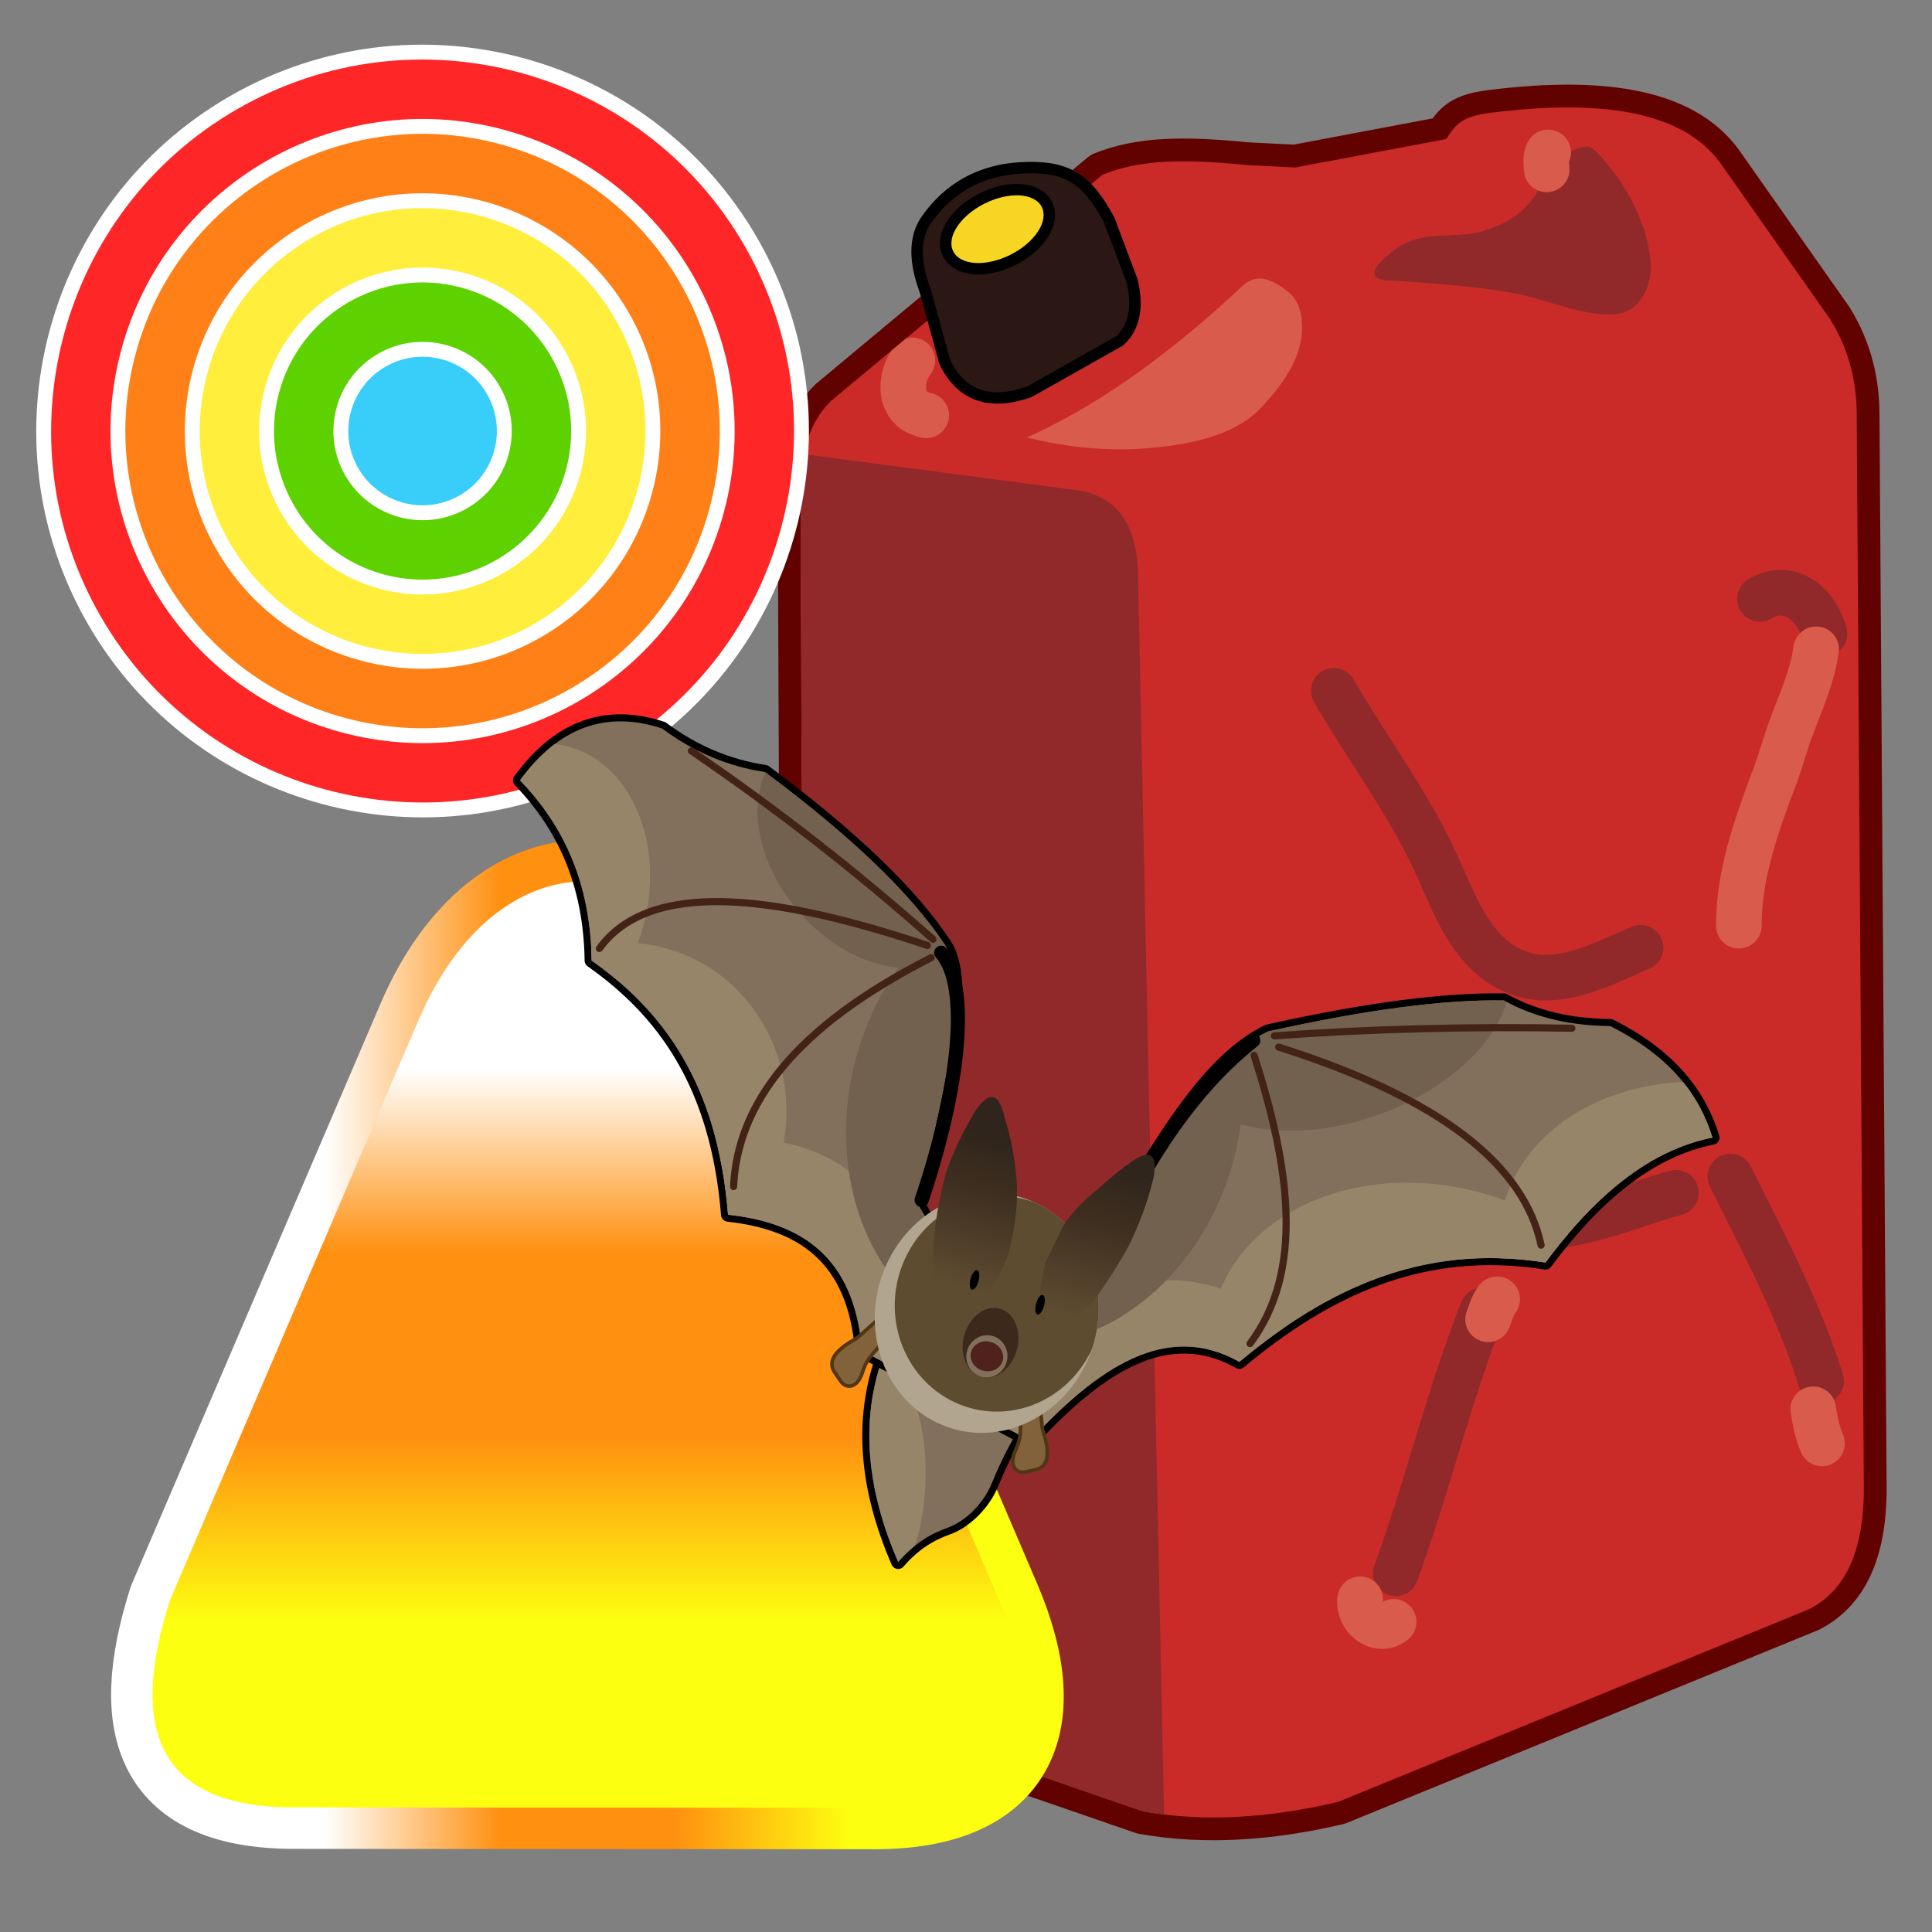<?xml version="1.0" encoding="UTF-8" standalone="no"?><!DOCTYPE svg PUBLIC "-//W3C//DTD SVG 1.1//EN" "http://www.w3.org/Graphics/SVG/1.1/DTD/svg11.dtd"><svg width="100%" height="100%" viewBox="0 0 100 100" version="1.1" xmlns="http://www.w3.org/2000/svg" xmlns:xlink="http://www.w3.org/1999/xlink" xml:space="preserve" xmlns:serif="http://www.serif.com/" style="fill-rule:evenodd;clip-rule:evenodd;stroke-linecap:round;stroke-linejoin:round;stroke-miterlimit:1.5;"><rect x="0" y="0" width="100" height="100" fill="#808080" stroke="none"/><rect id="Collectables" x="0" y="0" width="100" height="100" style="fill:none;"/><clipPath id="_clip1"><rect x="0" y="0" width="100" height="100"/></clipPath><g clip-path="url(#_clip1)"><rect id="GasCan" x="39.448" y="2.61" width="59.006" height="94.41" style="fill:none;"/><g><path d="M41.43,24.803l0.246,59.227c-0.025,2.264 1.129,3.925 3.571,4.925l13.915,4.803c3.211,0.57 6.592,0.333 10.097,-0.493l24.38,-9.974c1.782,-0.911 2.841,-2.843 2.832,-6.28l-0.369,-55.533c-0.001,-1.706 -0.389,-3.357 -1.355,-4.926l-5.54,-7.881c-1.847,-2.817 -6.009,-3.6 -12.068,-2.831c-1.437,0.182 -1.795,0.576 -2.278,1.354l-7.819,1.477l-2.505,-0.126c-3.335,-0.334 -5.539,-0.281 -7.469,0.496l-14.037,11.698c-0.897,0.859 -1.484,2.148 -1.601,4.064Z" style="fill:none;stroke:#620200;stroke-width:2.36px;"/><path d="M41.43,24.803l0.246,59.227c-0.025,2.264 1.129,3.925 3.571,4.925l13.915,4.803c3.211,0.57 6.592,0.333 10.097,-0.493l24.38,-9.974c1.782,-0.911 2.841,-2.843 2.832,-6.28l-0.369,-55.533c-0.001,-1.706 -0.389,-3.357 -1.355,-4.926l-5.54,-7.881c-1.847,-2.817 -6.009,-3.6 -12.068,-2.831c-1.437,0.182 -1.795,0.576 -2.278,1.354l-7.819,1.477l-2.505,-0.126c-3.335,-0.334 -5.539,-0.281 -7.469,0.496l-14.037,11.698c-0.897,0.859 -1.484,2.148 -1.601,4.064Z" style="fill:#ca2b28;"/><g><clipPath id="_clip2"><path d="M41.43,24.803l0.246,59.227c-0.025,2.264 1.129,3.925 3.571,4.925l13.915,4.803c3.211,0.57 6.592,0.333 10.097,-0.493l24.38,-9.974c1.782,-0.911 2.841,-2.843 2.832,-6.28l-0.369,-55.533c-0.001,-1.706 -0.389,-3.357 -1.355,-4.926l-5.54,-7.881c-1.847,-2.817 -6.009,-3.6 -12.068,-2.831c-1.437,0.182 -1.795,0.576 -2.278,1.354l-7.819,1.477l-2.505,-0.126c-3.335,-0.334 -5.539,-0.281 -7.469,0.496l-14.037,11.698c-0.897,0.859 -1.484,2.148 -1.601,4.064Z"/></clipPath><g clip-path="url(#_clip2)"><g><path d="M69.147,34.581l0.086,0.011l0.084,0.017l0.083,0.024l0.081,0.03l0.079,0.035l0.076,0.041l0.073,0.046l0.069,0.052l0.065,0.056l0.061,0.061l0.056,0.066l0.051,0.069l0.046,0.073l0.081,0.138l0.08,0.136l0.081,0.136l0.162,0.272l0.082,0.135l0.166,0.271l0.167,0.271l0.169,0.27l0.169,0.271l0.171,0.271l0.173,0.27l0.173,0.271l0.347,0.543l0.348,0.545l0.175,0.274l0.174,0.276l0.174,0.276l0.173,0.277l0.172,0.279l0.171,0.279l0.086,0.142l0.085,0.141l0.084,0.142l0.085,0.142l0.167,0.285l0.083,0.144l0.083,0.144l0.082,0.145l0.082,0.145l0.081,0.146l0.081,0.146l0.079,0.147l0.08,0.148l0.079,0.148l0.078,0.148l0.078,0.15l0.077,0.151l0.076,0.15l0.075,0.152l0.075,0.152l0.074,0.153l0.073,0.154l0.072,0.154l0.051,0.11l0.05,0.111l0.098,0.218l0.098,0.219l0.097,0.22l0.096,0.218l0.096,0.217l0.097,0.215l0.097,0.213l0.049,0.105l0.049,0.105l0.049,0.103l0.049,0.103l0.05,0.102l0.05,0.102l0.051,0.099l0.052,0.1l0.051,0.098l0.052,0.096l0.052,0.095l0.053,0.095l0.054,0.092l0.054,0.092l0.055,0.09l0.055,0.088l0.056,0.087l0.056,0.085l0.059,0.085l0.027,0.039l0.029,0.041l0.029,0.04l0.059,0.079l0.03,0.039l0.029,0.038l0.03,0.038l0.031,0.038l0.03,0.037l0.03,0.036l0.031,0.037l0.031,0.035l0.031,0.035l0.031,0.035l0.031,0.034l0.032,0.034l0.032,0.033l0.032,0.032l0.064,0.064l0.033,0.031l0.066,0.061l0.033,0.03l0.034,0.029l0.033,0.029l0.034,0.028l0.035,0.028l0.034,0.028l0.034,0.026l0.035,0.027l0.035,0.026l0.036,0.025l0.036,0.025l0.072,0.048l0.037,0.024l0.036,0.023l0.038,0.022l0.038,0.022l0.037,0.022l0.039,0.021l0.039,0.021l0.039,0.02l0.039,0.019l0.041,0.02l0.04,0.019l0.041,0.018l0.041,0.018l0.042,0.017l0.043,0.017l0.043,0.016l0.043,0.016l0.044,0.016l0.044,0.014l0.046,0.015l0.045,0.014l0.032,0.009l0.032,0.009l0.032,0.008l0.032,0.009l0.032,0.007l0.033,0.007l0.033,0.007l0.033,0.006l0.032,0.006l0.066,0.011l0.034,0.005l0.068,0.008l0.034,0.003l0.034,0.003l0.034,0.003l0.035,0.003l0.071,0.003l0.07,0.003l0.037,0l0.035,0l0.036,0l0.037,-0.001l0.037,-0.001l0.037,-0.001l0.037,-0.002l0.037,-0.003l0.038,-0.002l0.037,-0.003l0.039,-0.003l0.035,-0.004l0.08,-0.008l0.078,-0.01l0.078,-0.011l0.08,-0.013l0.08,-0.015l0.081,-0.015l0.081,-0.017l0.083,-0.018l0.083,-0.02l0.083,-0.02l0.084,-0.022l0.085,-0.024l0.085,-0.024l0.086,-0.025l0.085,-0.027l0.087,-0.028l0.087,-0.029l0.087,-0.029l0.087,-0.031l0.088,-0.032l0.088,-0.032l0.089,-0.033l0.088,-0.034l0.089,-0.035l0.089,-0.035l0.089,-0.036l0.089,-0.036l0.089,-0.037l0.089,-0.037l0.18,-0.077l0.179,-0.078l0.179,-0.078l0.358,-0.159l0.178,-0.079l0.178,-0.079l0.179,-0.077l0.172,-0.074l0.081,-0.032l0.082,-0.024l0.085,-0.019l0.085,-0.013l0.086,-0.007l0.086,0l0.086,0.005l0.085,0.013l0.084,0.018l0.083,0.025l0.081,0.031l0.078,0.036l0.075,0.042l0.072,0.047l0.069,0.053l0.064,0.057l0.06,0.061l0.056,0.067l0.05,0.07l0.045,0.073l0.04,0.077l0.033,0.079l0.029,0.081l0.022,0.084l0.016,0.084l0.01,0.086l0.003,0.086l-0.003,0.086l-0.009,0.086l-0.016,0.085l-0.021,0.083l-0.028,0.082l-0.033,0.08l-0.039,0.076l-0.045,0.074l-0.05,0.07l-0.054,0.067l-0.06,0.062l-0.064,0.058l-0.068,0.053l-0.072,0.048l-0.075,0.042l-0.078,0.037l-0.167,0.071l-0.167,0.073l-0.172,0.076l-0.176,0.078l-0.362,0.161l-0.187,0.082l-0.191,0.082l-0.193,0.082l-0.099,0.042l-0.099,0.041l-0.1,0.041l-0.1,0.04l-0.102,0.041l-0.102,0.04l-0.103,0.039l-0.103,0.039l-0.104,0.038l-0.105,0.038l-0.106,0.037l-0.106,0.036l-0.108,0.035l-0.108,0.035l-0.108,0.034l-0.109,0.032l-0.11,0.031l-0.111,0.031l-0.111,0.03l-0.113,0.027l-0.112,0.027l-0.114,0.025l-0.114,0.024l-0.116,0.022l-0.115,0.02l-0.116,0.019l-0.117,0.017l-0.118,0.015l-0.116,0.012l-0.063,0.006l-0.059,0.006l-0.059,0.004l-0.06,0.004l-0.061,0.003l-0.06,0.003l-0.061,0.003l-0.06,0.002l-0.061,0.001l-0.061,0l-0.061,0l-0.06,-0.001l-0.062,-0.001l-0.062,-0.002l-0.061,-0.003l-0.061,-0.004l-0.062,-0.004l-0.062,-0.005l-0.062,-0.006l-0.062,-0.006l-0.062,-0.008l-0.063,-0.007l-0.062,-0.009l-0.062,-0.01l-0.062,-0.01l-0.063,-0.012l-0.062,-0.011l-0.063,-0.013l-0.062,-0.014l-0.063,-0.015l-0.062,-0.015l-0.063,-0.017l-0.061,-0.017l-0.063,-0.018l-0.077,-0.024l-0.076,-0.024l-0.075,-0.025l-0.075,-0.026l-0.075,-0.028l-0.073,-0.028l-0.072,-0.028l-0.073,-0.031l-0.071,-0.03l-0.071,-0.032l-0.07,-0.033l-0.069,-0.033l-0.068,-0.034l-0.069,-0.035l-0.066,-0.036l-0.067,-0.036l-0.066,-0.037l-0.064,-0.038l-0.065,-0.039l-0.063,-0.04l-0.063,-0.04l-0.061,-0.04l-0.062,-0.042l-0.061,-0.042l-0.059,-0.043l-0.059,-0.043l-0.059,-0.044l-0.058,-0.045l-0.057,-0.045l-0.056,-0.046l-0.055,-0.046l-0.055,-0.047l-0.054,-0.047l-0.053,-0.048l-0.053,-0.048l-0.052,-0.049l-0.052,-0.049l-0.051,-0.05l-0.049,-0.05l-0.05,-0.05l-0.049,-0.052l-0.047,-0.051l-0.048,-0.051l-0.047,-0.052l-0.046,-0.053l-0.046,-0.052l-0.044,-0.053l-0.045,-0.053l-0.044,-0.054l-0.043,-0.053l-0.043,-0.054l-0.042,-0.055l-0.042,-0.055l-0.041,-0.055l-0.041,-0.054l-0.04,-0.056l-0.039,-0.055l-0.04,-0.058l-0.076,-0.11l-0.074,-0.113l-0.073,-0.113l-0.072,-0.114l-0.069,-0.114l-0.068,-0.115l-0.066,-0.115l-0.065,-0.115l-0.064,-0.115l-0.063,-0.116l-0.06,-0.116l-0.06,-0.116l-0.059,-0.116l-0.058,-0.115l-0.056,-0.116l-0.056,-0.116l-0.054,-0.115l-0.054,-0.115l-0.053,-0.114l-0.053,-0.115l-0.051,-0.114l-0.101,-0.225l-0.099,-0.223l-0.097,-0.22l-0.096,-0.216l-0.094,-0.212l-0.094,-0.209l-0.046,-0.101l-0.046,-0.099l-0.066,-0.142l-0.067,-0.14l-0.067,-0.14l-0.069,-0.14l-0.069,-0.139l-0.07,-0.139l-0.071,-0.139l-0.072,-0.138l-0.072,-0.138l-0.073,-0.137l-0.075,-0.138l-0.074,-0.137l-0.076,-0.137l-0.076,-0.136l-0.076,-0.136l-0.078,-0.137l-0.078,-0.136l-0.078,-0.136l-0.08,-0.135l-0.079,-0.135l-0.081,-0.136l-0.081,-0.135l-0.08,-0.135l-0.082,-0.134l-0.166,-0.271l-0.166,-0.27l-0.169,-0.27l-0.169,-0.269l-0.171,-0.27l-0.171,-0.27l-0.347,-0.542l-0.348,-0.544l-0.175,-0.274l-0.174,-0.275l-0.175,-0.275l-0.174,-0.277l-0.173,-0.278l-0.173,-0.281l-0.172,-0.28l-0.086,-0.142l-0.085,-0.142l-0.085,-0.143l-0.084,-0.142l-0.085,-0.144l-0.083,-0.142l-0.04,-0.075l-0.036,-0.08l-0.028,-0.08l-0.023,-0.084l-0.018,-0.084l-0.011,-0.085l-0.004,-0.087l0.001,-0.086l0.009,-0.086l0.014,-0.085l0.02,-0.084l0.027,-0.082l0.032,-0.079l0.038,-0.078l0.044,-0.074l0.049,-0.071l0.054,-0.067l0.059,-0.063l0.063,-0.059l0.067,-0.053l0.072,-0.049l0.074,-0.043l0.077,-0.039l0.081,-0.032l0.082,-0.026l0.084,-0.02l0.085,-0.014l0.085,-0.007l0.087,-0.002l0.085,0.005Z" style="fill:#91292a;"/><path d="M92.222,29.499l0.053,0.001l0.055,0.002l0.056,0.004l0.054,0.005l0.053,0.005l0.054,0.006l0.054,0.008l0.052,0.008l0.054,0.009l0.052,0.01l0.052,0.012l0.052,0.011l0.051,0.013l0.052,0.014l0.051,0.015l0.05,0.015l0.05,0.016l0.049,0.017l0.049,0.018l0.049,0.019l0.048,0.018l0.047,0.021l0.048,0.021l0.047,0.021l0.046,0.022l0.046,0.023l0.045,0.023l0.045,0.025l0.044,0.024l0.044,0.025l0.044,0.027l0.043,0.026l0.042,0.027l0.042,0.028l0.041,0.029l0.082,0.057l0.04,0.03l0.04,0.031l0.038,0.031l0.039,0.03l0.038,0.033l0.038,0.033l0.037,0.032l0.036,0.032l0.039,0.037l0.068,0.066l0.068,0.07l0.068,0.072l0.065,0.073l0.063,0.075l0.061,0.075l0.06,0.079l0.058,0.078l0.056,0.08l0.054,0.081l0.052,0.082l0.05,0.084l0.049,0.085l0.047,0.086l0.045,0.086l0.043,0.088l0.041,0.089l0.04,0.089l0.038,0.091l0.036,0.092l0.033,0.092l0.032,0.093l0.03,0.094l0.029,0.095l0.023,0.084l0.01,0.039l0.008,0.038l0.007,0.039l0.006,0.039l0.005,0.039l0.004,0.039l0.001,0.04l0.002,0.039l-0.001,0.039l-0.002,0.04l-0.003,0.039l-0.005,0.039l-0.006,0.039l-0.007,0.039l-0.008,0.039l-0.01,0.038l-0.011,0.038l-0.012,0.037l-0.014,0.038l-0.015,0.036l-0.016,0.036l-0.017,0.036l-0.018,0.034l-0.019,0.035l-0.021,0.033l-0.022,0.033l-0.023,0.033l-0.024,0.031l-0.024,0.031l-0.026,0.029l-0.027,0.029l-0.028,0.028l-0.029,0.027l-0.03,0.026l-0.03,0.025l-0.032,0.024l-0.031,0.023l-0.033,0.022l-0.034,0.02l-0.034,0.02l-0.035,0.018l-0.036,0.017l-0.036,0.017l-0.036,0.015l-0.037,0.013l-0.037,0.013l-0.038,0.011l-0.039,0.009l-0.038,0.009l-0.039,0.007l-0.039,0.006l-0.039,0.005l-0.039,0.003l-0.04,0.002l-0.039,0.001l-0.039,-0.001l-0.04,-0.002l-0.039,-0.003l-0.039,-0.004l-0.039,-0.006l-0.039,-0.007l-0.039,-0.009l-0.038,-0.01l-0.038,-0.011l-0.037,-0.012l-0.038,-0.013l-0.036,-0.015l-0.036,-0.016l-0.036,-0.017l-0.034,-0.018l-0.035,-0.02l-0.033,-0.02l-0.033,-0.022l-0.032,-0.023l-0.032,-0.024l-0.03,-0.025l-0.03,-0.026l-0.029,-0.027l-0.028,-0.027l-0.027,-0.029l-0.026,-0.03l-0.025,-0.031l-0.024,-0.031l-0.023,-0.032l-0.022,-0.033l-0.02,-0.033l-0.02,-0.035l-0.018,-0.034l-0.017,-0.036l-0.017,-0.036l-0.015,-0.036l-0.013,-0.038l-0.013,-0.037l-0.011,-0.038l-0.016,-0.06l-0.014,-0.047l-0.015,-0.047l-0.017,-0.047l-0.017,-0.047l-0.018,-0.045l-0.018,-0.046l-0.02,-0.044l-0.02,-0.044l-0.021,-0.043l-0.022,-0.042l-0.022,-0.041l-0.023,-0.04l-0.025,-0.04l-0.024,-0.038l-0.025,-0.037l-0.025,-0.037l-0.026,-0.035l-0.025,-0.034l-0.027,-0.033l-0.027,-0.031l-0.027,-0.03l-0.027,-0.029l-0.027,-0.028l-0.03,-0.029l-0.01,-0.009l-0.014,-0.013l-0.015,-0.013l-0.012,-0.011l-0.014,-0.011l-0.014,-0.012l-0.013,-0.01l-0.014,-0.01l-0.013,-0.01l-0.013,-0.01l-0.013,-0.009l-0.014,-0.009l-0.013,-0.009l-0.013,-0.008l-0.013,-0.008l-0.012,-0.008l-0.014,-0.007l-0.013,-0.007l-0.012,-0.007l-0.012,-0.007l-0.012,-0.006l-0.013,-0.006l-0.012,-0.005l-0.012,-0.005l-0.012,-0.006l-0.012,-0.004l-0.012,-0.005l-0.012,-0.004l-0.011,-0.004l-0.011,-0.004l-0.012,-0.003l-0.012,-0.003l-0.01,-0.003l-0.011,-0.003l-0.011,-0.003l-0.012,-0.002l-0.011,-0.002l-0.01,-0.002l-0.012,-0.002l-0.01,-0.002l-0.011,-0.001l-0.012,-0.001l-0.011,-0.001l-0.01,0l-0.011,-0.001l-0.012,0l-0.011,0l-0.012,0l-0.011,0l-0.012,0.001l-0.011,0l-0.012,0.001l-0.012,0.002l-0.012,0.001l-0.013,0.002l-0.013,0.002l-0.013,0.002l-0.013,0.003l-0.013,0.003l-0.014,0.003l-0.013,0.003l-0.015,0.004l-0.016,0.005l-0.014,0.004l-0.014,0.005l-0.016,0.006l-0.016,0.006l-0.017,0.006l-0.016,0.007l-0.017,0.007l-0.017,0.008l-0.018,0.008l-0.019,0.009l-0.018,0.01l-0.019,0.01l-0.018,0.01l-0.021,0.011l-0.028,0.017l-0.034,0.02l-0.036,0.018l-0.035,0.017l-0.036,0.016l-0.037,0.015l-0.037,0.014l-0.037,0.012l-0.038,0.011l-0.038,0.01l-0.038,0.008l-0.039,0.008l-0.039,0.006l-0.04,0.004l-0.039,0.003l-0.039,0.002l-0.04,0.001l-0.039,-0.001l-0.039,-0.002l-0.04,-0.003l-0.039,-0.005l-0.039,-0.006l-0.039,-0.007l-0.038,-0.009l-0.038,-0.009l-0.038,-0.012l-0.038,-0.012l-0.037,-0.014l-0.036,-0.014l-0.036,-0.016l-0.036,-0.017l-0.035,-0.019l-0.034,-0.02l-0.034,-0.02l-0.032,-0.022l-0.033,-0.023l-0.031,-0.024l-0.031,-0.025l-0.029,-0.026l-0.029,-0.027l-0.028,-0.027l-0.027,-0.029l-0.026,-0.03l-0.025,-0.031l-0.023,-0.031l-0.023,-0.032l-0.022,-0.033l-0.021,-0.034l-0.019,-0.034l-0.019,-0.035l-0.017,-0.035l-0.016,-0.036l-0.014,-0.037l-0.014,-0.037l-0.012,-0.038l-0.012,-0.038l-0.009,-0.038l-0.009,-0.038l-0.007,-0.039l-0.006,-0.039l-0.004,-0.039l-0.003,-0.04l-0.002,-0.039l-0.001,-0.039l0.001,-0.04l0.002,-0.039l0.003,-0.039l0.005,-0.04l0.006,-0.039l0.007,-0.039l0.009,-0.038l0.009,-0.038l0.011,-0.038l0.013,-0.037l0.013,-0.037l0.015,-0.037l0.016,-0.036l0.017,-0.035l0.018,-0.035l0.02,-0.034l0.021,-0.034l0.022,-0.033l0.022,-0.032l0.025,-0.031l0.024,-0.031l0.026,-0.029l0.027,-0.029l0.028,-0.028l0.029,-0.027l0.03,-0.026l0.03,-0.025l0.031,-0.024l0.033,-0.023l0.033,-0.021l0.034,-0.021l0.042,-0.025l0.051,-0.029l0.052,-0.029l0.052,-0.028l0.053,-0.027l0.052,-0.026l0.053,-0.024l0.054,-0.025l0.053,-0.023l0.053,-0.021l0.054,-0.021l0.054,-0.021l0.055,-0.019l0.054,-0.018l0.055,-0.017l0.055,-0.016l0.054,-0.015l0.056,-0.014l0.055,-0.013l0.055,-0.012l0.056,-0.011l0.055,-0.01l0.056,-0.009l0.055,-0.007l0.055,-0.007l0.056,-0.006l0.056,-0.004l0.055,-0.004l0.055,-0.003l0.055,-0.001l0.056,-0.001l0.055,0.001Z" style="fill:#91292a;"/><path d="M75.9,53.817l0.071,0.007l0.071,0.01l0.069,0.014l0.069,0.019l0.068,0.023l0.066,0.027l0.064,0.031l0.062,0.034l0.06,0.039l0.058,0.042l0.055,0.044l0.052,0.049l0.049,0.052l0.046,0.054l0.043,0.057l0.039,0.06l0.035,0.062l0.032,0.064l0.028,0.066l0.023,0.067l0.02,0.068l0.015,0.07l0.011,0.07l0.007,0.071l0.003,0.071l-0.002,0.072l-0.005,0.102l-0.006,0.099l-0.004,0.099l-0.004,0.099l-0.003,0.099l-0.003,0.099l-0.003,0.099l-0.002,0.1l-0.002,0.099l-0.001,0.099l-0.001,0.1l0,0.099l0,0.1l0,0.098l0.003,0.201l0.004,0.2l0.005,0.2l0.007,0.2l0.009,0.2l0.01,0.201l0.012,0.2l0.013,0.201l0.015,0.206l0.006,0.097l0.007,0.1l0.005,0.099l0.005,0.1l0.008,0.193l0.007,0.19l0.007,0.185l0.008,0.182l0.004,0.088l0.005,0.087l0.004,0.085l0.006,0.085l0.006,0.082l0.007,0.082l0.008,0.08l0.009,0.078l0.009,0.077l0.01,0.075l0.011,0.073l0.012,0.071l0.014,0.073l0.006,0.031l0.008,0.034l0.007,0.033l0.008,0.033l0.008,0.032l0.008,0.032l0.009,0.031l0.008,0.031l0.01,0.031l0.009,0.029l0.01,0.03l0.009,0.029l0.021,0.058l0.014,0.035l0.014,0.036l0.014,0.035l0.014,0.033l0.015,0.033l0.015,0.033l0.015,0.032l0.015,0.032l0.015,0.03l0.016,0.029l0.015,0.029l0.016,0.028l0.016,0.029l0.015,0.027l0.017,0.026l0.016,0.026l0.016,0.026l0.033,0.049l0.033,0.046l0.017,0.023l0.017,0.022l0.017,0.021l0.017,0.021l0.017,0.021l0.017,0.02l0.018,0.02l0.017,0.019l0.018,0.019l0.018,0.018l0.017,0.018l0.037,0.036l0.018,0.016l0.038,0.033l0.018,0.016l0.019,0.015l0.02,0.016l0.019,0.015l0.019,0.014l0.02,0.015l0.021,0.014l0.019,0.014l0.021,0.013l0.02,0.013l0.022,0.014l0.021,0.013l0.021,0.012l0.021,0.012l0.022,0.012l0.022,0.012l0.046,0.023l0.023,0.011l0.023,0.01l0.023,0.012l0.025,0.01l0.024,0.01l0.023,0.01l0.026,0.01l0.025,0.009l0.026,0.01l0.025,0.009l0.026,0.008l0.027,0.009l0.027,0.008l0.027,0.008l0.028,0.008l0.028,0.008l0.027,0.007l0.029,0.008l0.029,0.006l0.029,0.007l0.027,0.006l0.063,0.013l0.062,0.011l0.063,0.01l0.064,0.009l0.065,0.008l0.067,0.007l0.069,0.006l0.069,0.005l0.07,0.004l0.072,0.003l0.073,0.002l0.074,0l0.075,0l0.076,-0.001l0.077,-0.002l0.079,-0.004l0.079,-0.005l0.08,-0.005l0.081,-0.006l0.082,-0.008l0.083,-0.008l0.083,-0.01l0.084,-0.01l0.085,-0.012l0.086,-0.011l0.086,-0.014l0.086,-0.014l0.088,-0.014l0.088,-0.016l0.089,-0.017l0.088,-0.017l0.091,-0.018l0.089,-0.018l0.09,-0.02l0.091,-0.02l0.091,-0.021l0.092,-0.021l0.091,-0.023l0.092,-0.022l0.092,-0.024l0.092,-0.024l0.092,-0.024l0.094,-0.025l0.091,-0.025l0.187,-0.053l0.186,-0.054l0.185,-0.055l0.186,-0.056l0.185,-0.058l0.185,-0.058l0.184,-0.059l0.183,-0.059l0.181,-0.059l0.36,-0.119l0.353,-0.117l0.174,-0.057l0.172,-0.056l0.17,-0.056l0.169,-0.053l0.165,-0.052l0.164,-0.05l0.162,-0.048l0.157,-0.045l0.08,-0.022l0.079,-0.021l0.077,-0.021l0.073,-0.019l0.07,-0.015l0.07,-0.012l0.071,-0.007l0.071,-0.003l0.072,0.002l0.071,0.006l0.07,0.01l0.07,0.014l0.069,0.018l0.067,0.023l0.066,0.026l0.065,0.031l0.062,0.035l0.061,0.038l0.058,0.041l0.055,0.045l0.052,0.049l0.05,0.051l0.046,0.054l0.042,0.058l0.04,0.059l0.035,0.061l0.032,0.065l0.028,0.065l0.024,0.067l0.02,0.069l0.015,0.069l0.012,0.071l0.007,0.071l0.003,0.071l-0.002,0.071l-0.005,0.071l-0.01,0.07l-0.015,0.071l-0.018,0.068l-0.022,0.068l-0.027,0.066l-0.031,0.064l-0.034,0.063l-0.038,0.06l-0.042,0.058l-0.045,0.055l-0.048,0.052l-0.052,0.05l-0.054,0.046l-0.057,0.043l-0.06,0.04l-0.062,0.035l-0.063,0.032l-0.066,0.028l-0.067,0.024l-0.069,0.019l-0.065,0.017l-0.062,0.017l-0.064,0.017l-0.065,0.018l-0.137,0.039l-0.142,0.042l-0.147,0.046l-0.153,0.047l-0.157,0.05l-0.161,0.052l-0.167,0.055l-0.17,0.056l-0.352,0.116l-0.363,0.12l-0.188,0.061l-0.189,0.062l-0.193,0.061l-0.195,0.062l-0.196,0.061l-0.199,0.06l-0.202,0.06l-0.203,0.059l-0.202,0.057l-0.105,0.029l-0.103,0.027l-0.103,0.027l-0.104,0.028l-0.104,0.026l-0.105,0.026l-0.105,0.025l-0.105,0.025l-0.105,0.024l-0.105,0.023l-0.106,0.023l-0.106,0.022l-0.106,0.022l-0.107,0.02l-0.106,0.02l-0.106,0.019l-0.107,0.018l-0.107,0.018l-0.107,0.015l-0.107,0.016l-0.107,0.014l-0.108,0.014l-0.108,0.011l-0.107,0.012l-0.108,0.009l-0.107,0.009l-0.108,0.007l-0.108,0.006l-0.108,0.005l-0.108,0.003l-0.108,0.002l-0.108,0.001l-0.108,-0.001l-0.108,-0.003l-0.108,-0.004l-0.108,-0.006l-0.108,-0.008l-0.107,-0.009l-0.107,-0.011l-0.108,-0.014l-0.108,-0.015l-0.108,-0.017l-0.106,-0.02l-0.104,-0.021l-0.057,-0.012l-0.053,-0.012l-0.053,-0.013l-0.053,-0.013l-0.055,-0.014l-0.052,-0.015l-0.053,-0.015l-0.053,-0.016l-0.053,-0.016l-0.052,-0.018l-0.052,-0.017l-0.054,-0.019l-0.051,-0.018l-0.052,-0.02l-0.052,-0.021l-0.053,-0.021l-0.052,-0.022l-0.05,-0.022l-0.052,-0.023l-0.05,-0.024l-0.052,-0.024l-0.05,-0.026l-0.051,-0.026l-0.05,-0.026l-0.049,-0.027l-0.05,-0.029l-0.051,-0.029l-0.048,-0.03l-0.048,-0.03l-0.049,-0.032l-0.048,-0.031l-0.048,-0.033l-0.047,-0.034l-0.047,-0.033l-0.047,-0.036l-0.047,-0.036l-0.044,-0.036l-0.046,-0.037l-0.045,-0.038l-0.045,-0.039l-0.044,-0.039l-0.044,-0.04l-0.043,-0.041l-0.042,-0.041l-0.042,-0.043l-0.042,-0.043l-0.041,-0.044l-0.04,-0.044l-0.041,-0.046l-0.039,-0.045l-0.039,-0.046l-0.038,-0.048l-0.039,-0.048l-0.036,-0.049l-0.037,-0.048l-0.036,-0.05l-0.035,-0.051l-0.036,-0.052l-0.033,-0.051l-0.034,-0.052l-0.033,-0.054l-0.032,-0.053l-0.032,-0.055l-0.031,-0.054l-0.031,-0.056l-0.03,-0.056l-0.029,-0.057l-0.029,-0.057l-0.028,-0.058l-0.028,-0.059l-0.026,-0.059l-0.026,-0.059l-0.027,-0.061l-0.024,-0.061l-0.025,-0.06l-0.024,-0.064l-0.021,-0.057l-0.021,-0.058l-0.02,-0.059l-0.018,-0.058l-0.018,-0.058l-0.018,-0.059l-0.017,-0.058l-0.015,-0.058l-0.015,-0.057l-0.014,-0.058l-0.014,-0.057l-0.013,-0.058l-0.012,-0.056l-0.012,-0.061l-0.021,-0.109l-0.019,-0.112l-0.017,-0.111l-0.015,-0.111l-0.013,-0.108l-0.012,-0.109l-0.01,-0.107l-0.009,-0.105l-0.008,-0.105l-0.007,-0.103l-0.006,-0.103l-0.005,-0.101l-0.005,-0.1l-0.008,-0.194l-0.007,-0.19l-0.007,-0.183l-0.008,-0.18l-0.004,-0.085l-0.004,-0.084l-0.006,-0.083l-0.006,-0.085l-0.015,-0.212l-0.014,-0.217l-0.013,-0.218l-0.011,-0.218l-0.009,-0.217l-0.008,-0.219l-0.006,-0.219l-0.004,-0.219l-0.003,-0.217l0,-0.111l0,-0.11l0,-0.11l0.001,-0.11l0.002,-0.11l0.001,-0.11l0.003,-0.109l0.003,-0.111l0.003,-0.11l0.004,-0.11l0.004,-0.11l0.005,-0.111l0.005,-0.11l0.006,-0.107l0.006,-0.071l0.011,-0.071l0.014,-0.07l0.019,-0.069l0.023,-0.067l0.026,-0.066l0.032,-0.064l0.034,-0.063l0.038,-0.059l0.042,-0.058l0.046,-0.055l0.048,-0.053l0.052,-0.049l0.054,-0.046l0.058,-0.042l0.059,-0.04l0.062,-0.035l0.064,-0.031l0.065,-0.028l0.068,-0.024l0.069,-0.019l0.069,-0.015l0.07,-0.012l0.071,-0.007l0.072,-0.002l0.071,0.001Z" style="fill:#91292a;"/><path d="M89.607,59.717l0.069,0.005l0.07,0.009l0.068,0.013l0.068,0.017l0.067,0.02l0.065,0.026l0.064,0.029l0.062,0.032l0.06,0.036l0.057,0.04l0.056,0.043l0.052,0.046l0.05,0.049l0.047,0.052l0.043,0.055l0.04,0.057l0.037,0.06l0.033,0.061l0.161,0.322l0.162,0.321l0.324,0.645l0.327,0.648l0.162,0.326l0.164,0.326l0.163,0.327l0.162,0.328l0.162,0.33l0.161,0.329l0.16,0.332l0.16,0.332l0.157,0.333l0.079,0.168l0.078,0.167l0.078,0.168l0.077,0.168l0.154,0.338l0.076,0.168l0.075,0.17l0.075,0.169l0.075,0.17l0.148,0.341l0.072,0.17l0.073,0.172l0.143,0.343l0.07,0.173l0.07,0.172l0.069,0.173l0.068,0.174l0.067,0.173l0.067,0.174l0.066,0.175l0.066,0.175l0.064,0.175l0.063,0.176l0.063,0.175l0.062,0.177l0.06,0.177l0.06,0.177l0.059,0.178l0.058,0.178l0.057,0.178l0.055,0.176l0.019,0.067l0.015,0.068l0.011,0.069l0.006,0.07l0.003,0.07l-0.002,0.07l-0.006,0.07l-0.009,0.069l-0.014,0.069l-0.018,0.067l-0.022,0.067l-0.026,0.064l-0.029,0.064l-0.034,0.062l-0.037,0.059l-0.04,0.057l-0.044,0.055l-0.046,0.052l-0.051,0.049l-0.052,0.046l-0.056,0.042l-0.057,0.04l-0.06,0.036l-0.062,0.032l-0.064,0.029l-0.065,0.025l-0.067,0.02l-0.068,0.018l-0.069,0.012l-0.069,0.009l-0.07,0.004l-0.07,0.001l-0.07,-0.003l-0.069,-0.008l-0.069,-0.012l-0.068,-0.016l-0.067,-0.02l-0.066,-0.024l-0.064,-0.028l-0.062,-0.031l-0.061,-0.036l-0.059,-0.038l-0.055,-0.042l-0.054,-0.045l-0.05,-0.049l-0.048,-0.051l-0.044,-0.054l-0.041,-0.056l-0.038,-0.059l-0.034,-0.062l-0.031,-0.062l-0.026,-0.065l-0.023,-0.066l-0.054,-0.17l-0.052,-0.165l-0.054,-0.165l-0.055,-0.165l-0.056,-0.165l-0.056,-0.165l-0.058,-0.165l-0.059,-0.164l-0.059,-0.165l-0.06,-0.165l-0.062,-0.164l-0.062,-0.164l-0.062,-0.164l-0.064,-0.163l-0.065,-0.164l-0.065,-0.164l-0.066,-0.163l-0.067,-0.164l-0.067,-0.163l-0.068,-0.163l-0.069,-0.163l-0.07,-0.163l-0.07,-0.164l-0.071,-0.162l-0.071,-0.163l-0.072,-0.163l-0.073,-0.162l-0.073,-0.163l-0.074,-0.162l-0.074,-0.163l-0.075,-0.161l-0.075,-0.163l-0.076,-0.162l-0.075,-0.162l-0.154,-0.324l-0.155,-0.324l-0.157,-0.324l-0.158,-0.323l-0.159,-0.323l-0.159,-0.324l-0.162,-0.322l-0.161,-0.324l-0.162,-0.322l-0.325,-0.647l-0.325,-0.646l-0.162,-0.323l-0.162,-0.322l-0.03,-0.064l-0.025,-0.065l-0.022,-0.067l-0.017,-0.067l-0.014,-0.069l-0.01,-0.069l-0.005,-0.069l-0.002,-0.071l0.003,-0.069l0.007,-0.07l0.01,-0.069l0.016,-0.068l0.019,-0.068l0.023,-0.066l0.027,-0.064l0.031,-0.063l0.034,-0.061l0.038,-0.059l0.041,-0.056l0.045,-0.054l0.047,-0.051l0.051,-0.049l0.053,-0.044l0.056,-0.042l0.059,-0.039l0.061,-0.035l0.062,-0.031l0.064,-0.028l0.066,-0.024l0.067,-0.02l0.068,-0.015l0.069,-0.012l0.07,-0.007l0.07,-0.004l0.07,0.001Z" style="fill:#91292a;"/><path d="M76.819,66.645l0.078,0.008l0.078,0.014l0.077,0.019l0.075,0.023l0.074,0.029l0.071,0.034l0.068,0.038l0.067,0.043l0.063,0.047l0.06,0.051l0.056,0.055l0.053,0.059l0.048,0.062l0.045,0.066l0.04,0.067l0.035,0.071l0.03,0.073l0.026,0.075l0.02,0.076l0.016,0.077l0.01,0.079l0.004,0.078l0,0.079l-0.006,0.079l-0.011,0.078l-0.016,0.077l-0.021,0.076l-0.027,0.074l-0.08,0.207l-0.079,0.205l-0.078,0.205l-0.078,0.205l-0.076,0.206l-0.076,0.206l-0.075,0.207l-0.075,0.207l-0.073,0.208l-0.074,0.207l-0.072,0.208l-0.072,0.208l-0.071,0.209l-0.071,0.21l-0.07,0.208l-0.07,0.211l-0.069,0.209l-0.069,0.211l-0.068,0.21l-0.068,0.21l-0.135,0.423l-0.134,0.424l-0.132,0.424l-0.132,0.426l-0.131,0.426l-0.131,0.427l-0.261,0.856l-0.262,0.858l-0.132,0.43l-0.133,0.429l-0.135,0.431l-0.135,0.43l-0.137,0.43l-0.07,0.217l-0.07,0.215l-0.07,0.215l-0.071,0.215l-0.072,0.216l-0.072,0.216l-0.072,0.215l-0.073,0.216l-0.075,0.214l-0.074,0.216l-0.076,0.215l-0.076,0.215l-0.077,0.215l-0.077,0.213l-0.029,0.073l-0.034,0.071l-0.039,0.069l-0.044,0.065l-0.047,0.063l-0.052,0.06l-0.056,0.056l-0.059,0.052l-0.062,0.048l-0.066,0.044l-0.069,0.039l-0.071,0.035l-0.072,0.029l-0.075,0.026l-0.077,0.019l-0.077,0.015l-0.079,0.009l-0.078,0.004l-0.079,-0.001l-0.079,-0.006l-0.077,-0.012l-0.078,-0.016l-0.075,-0.022l-0.075,-0.027l-0.072,-0.032l-0.07,-0.037l-0.067,-0.04l-0.064,-0.046l-0.062,-0.05l-0.058,-0.054l-0.053,-0.057l-0.05,-0.061l-0.046,-0.064l-0.042,-0.067l-0.037,-0.069l-0.032,-0.072l-0.028,-0.074l-0.022,-0.076l-0.017,-0.077l-0.012,-0.078l-0.007,-0.079l-0.002,-0.078l0.004,-0.079l0.009,-0.079l0.014,-0.077l0.019,-0.077l0.025,-0.075l0.076,-0.209l0.074,-0.207l0.074,-0.207l0.072,-0.208l0.073,-0.208l0.071,-0.209l0.072,-0.209l0.07,-0.209l0.071,-0.21l0.069,-0.21l0.069,-0.21l0.069,-0.21l0.068,-0.211l0.068,-0.21l0.135,-0.424l0.133,-0.423l0.133,-0.425l0.131,-0.425l0.131,-0.427l0.262,-0.855l0.261,-0.856l0.132,-0.43l0.132,-0.429l0.133,-0.431l0.134,-0.43l0.137,-0.431l0.136,-0.43l0.07,-0.215l0.07,-0.215l0.07,-0.216l0.071,-0.215l0.072,-0.216l0.072,-0.215l0.073,-0.215l0.074,-0.215l0.073,-0.215l0.075,-0.216l0.076,-0.215l0.077,-0.214l0.077,-0.216l0.078,-0.214l0.079,-0.215l0.08,-0.215l0.08,-0.214l0.082,-0.214l0.083,-0.214l0.083,-0.212l0.031,-0.072l0.036,-0.071l0.04,-0.067l0.045,-0.065l0.05,-0.061l0.053,-0.059l0.057,-0.055l0.06,-0.05l0.064,-0.046l0.067,-0.042l0.069,-0.038l0.072,-0.032l0.074,-0.029l0.075,-0.023l0.077,-0.017l0.078,-0.013l0.078,-0.008l0.079,-0.002l0.079,0.003Z" style="fill:#91292a;"/></g><path d="M71.586,14.498c0,0 4.643,0.23 7.035,0.732c1.513,0.318 3.514,1.188 5.055,1.03c1.211,-0.125 1.823,-1.476 1.771,-2.567c-0.082,-1.683 -1.005,-3.669 -2.061,-4.958c-0.193,-0.237 -0.886,-1.174 -1.214,-1.152c-1.536,0.103 -2.121,1.771 -2.883,2.769c-0.626,0.82 -1.536,1.308 -2.509,1.601c-1.458,0.439 -3.193,-0.063 -4.492,0.903c-0.571,0.423 -1.824,1.388 -0.702,1.642Z" style="fill:#91292a;"/><path d="M60.316,96.938l-1.411,-67.211c-0.057,-2.928 -1.4,-4.13 -3.207,-4.36l-18.47,-2.437l1.539,67.724l21.549,6.284Z" style="fill:#91292a;"/><path d="M53.146,22.646c1.812,0.438 3.705,0.693 5.758,0.589c2.559,-0.161 4.808,-0.639 6.22,-1.976c1.27,-1.311 2.207,-2.672 2.27,-4.161c0.019,-0.823 -0.141,-1.546 -0.756,-2.017c-1.043,-0.848 -1.763,-0.809 -2.312,-0.294c-4.419,4.13 -7.994,6.42 -11.18,7.859Z" style="fill:#d95b4c;"/><g><path d="M70.43,81.597l0.028,0.001l0.029,0.002l0.029,0.003l0.056,0.007l0.028,0.004l0.028,0.005l0.028,0.006l0.056,0.014l0.027,0.008l0.027,0.009l0.027,0.009l0.027,0.01l0.027,0.01l0.026,0.011l0.026,0.012l0.026,0.012l0.025,0.013l0.025,0.014l0.025,0.014l0.024,0.015l0.024,0.015l0.024,0.016l0.023,0.017l0.023,0.017l0.044,0.035l0.022,0.019l0.021,0.02l0.021,0.019l0.02,0.02l0.019,0.021l0.019,0.021l0.019,0.022l0.018,0.022l0.017,0.022l0.017,0.023l0.017,0.024l0.016,0.023l0.015,0.025l0.015,0.024l0.014,0.025l0.014,0.025l0.024,0.051l0.012,0.026l0.011,0.026l0.021,0.053l0.008,0.027l0.009,0.028l0.008,0.027l0.007,0.028l0.006,0.028l0.006,0.028l0.005,0.028l0.004,0.028l0.004,0.028l0.003,0.028l0.003,0.029l0.001,0.028l0.002,0.057l-0.001,0.029l-0.001,0.028l-0.002,0.029l-0.002,0.028l-0.002,0.015l0.004,-0.003l0.025,-0.013l0.026,-0.013l0.026,-0.011l0.026,-0.012l0.027,-0.01l0.026,-0.01l0.028,-0.01l0.027,-0.009l0.027,-0.007l0.028,-0.008l0.027,-0.006l0.028,-0.007l0.028,-0.005l0.028,-0.005l0.028,-0.004l0.029,-0.003l0.028,-0.003l0.028,-0.002l0.029,-0.001l0.029,0l0.028,0l0.029,0l0.028,0.002l0.057,0.005l0.028,0.003l0.028,0.005l0.028,0.005l0.029,0.005l0.027,0.006l0.028,0.008l0.027,0.007l0.028,0.008l0.027,0.009l0.027,0.01l0.026,0.01l0.027,0.01l0.052,0.024l0.025,0.013l0.025,0.014l0.025,0.013l0.025,0.015l0.024,0.015l0.024,0.016l0.023,0.016l0.023,0.017l0.045,0.035l0.021,0.018l0.043,0.039l0.04,0.04l0.019,0.022l0.019,0.021l0.019,0.022l0.017,0.022l0.017,0.023l0.017,0.023l0.016,0.023l0.016,0.024l0.015,0.025l0.014,0.024l0.014,0.025l0.013,0.025l0.012,0.026l0.013,0.026l0.011,0.026l0.011,0.027l0.01,0.026l0.009,0.027l0.009,0.027l0.015,0.056l0.007,0.027l0.006,0.028l0.005,0.028l0.005,0.028l0.004,0.028l0.003,0.029l0.005,0.056l0.001,0.029l0.001,0.029l0,0.028l-0.001,0.028l-0.002,0.029l-0.002,0.029l-0.003,0.028l-0.003,0.028l-0.005,0.029l-0.004,0.027l-0.006,0.029l-0.006,0.027l-0.007,0.028l-0.008,0.027l-0.008,0.028l-0.009,0.026l-0.009,0.028l-0.01,0.026l-0.012,0.027l-0.011,0.026l-0.012,0.026l-0.013,0.025l-0.013,0.025l-0.014,0.025l-0.015,0.024l-0.015,0.025l-0.015,0.024l-0.017,0.023l-0.017,0.023l-0.017,0.023l-0.018,0.022l-0.019,0.021l-0.018,0.022l-0.02,0.02l-0.02,0.021l-0.02,0.02l-0.021,0.019l-0.021,0.019l-0.022,0.018l-0.023,0.018l-0.029,0.023l-0.039,0.029l-0.04,0.029l-0.04,0.026l-0.041,0.027l-0.041,0.026l-0.041,0.024l-0.043,0.024l-0.043,0.023l-0.042,0.021l-0.044,0.022l-0.045,0.02l-0.043,0.018l-0.045,0.018l-0.046,0.017l-0.045,0.015l-0.047,0.015l-0.045,0.013l-0.045,0.013l-0.048,0.012l-0.046,0.01l-0.045,0.008l-0.047,0.009l-0.047,0.007l-0.046,0.006l-0.048,0.004l-0.045,0.005l-0.046,0.002l-0.047,0.002l-0.052,0.001l-0.085,-0.002l-0.091,-0.005l-0.088,-0.01l-0.088,-0.013l-0.086,-0.016l-0.085,-0.02l-0.083,-0.023l-0.081,-0.025l-0.08,-0.029l-0.077,-0.031l-0.076,-0.034l-0.074,-0.036l-0.072,-0.038l-0.07,-0.041l-0.068,-0.043l-0.066,-0.044l-0.064,-0.047l-0.063,-0.049l-0.061,-0.05l-0.058,-0.052l-0.057,-0.053l-0.055,-0.055l-0.054,-0.057l-0.051,-0.058l-0.049,-0.061l-0.048,-0.061l-0.046,-0.063l-0.045,-0.065l-0.041,-0.065l-0.04,-0.067l-0.038,-0.069l-0.036,-0.07l-0.035,-0.071l-0.031,-0.073l-0.03,-0.075l-0.028,-0.075l-0.024,-0.078l-0.023,-0.078l-0.02,-0.08l-0.018,-0.08l-0.014,-0.082l-0.012,-0.084l-0.009,-0.084l-0.006,-0.085l-0.003,-0.088l0.001,-0.087l0.004,-0.087l0.007,-0.088l0.008,-0.067l0.004,-0.028l0.004,-0.028l0.006,-0.028l0.006,-0.028l0.006,-0.028l0.007,-0.027l0.008,-0.028l0.009,-0.027l0.009,-0.027l0.01,-0.026l0.01,-0.027l0.011,-0.026l0.012,-0.026l0.013,-0.026l0.013,-0.026l0.013,-0.025l0.014,-0.024l0.015,-0.025l0.015,-0.024l0.016,-0.023l0.017,-0.023l0.017,-0.023l0.018,-0.023l0.018,-0.022l0.018,-0.021l0.02,-0.022l0.019,-0.02l0.021,-0.02l0.021,-0.02l0.021,-0.019l0.021,-0.019l0.022,-0.017l0.023,-0.018l0.022,-0.017l0.024,-0.017l0.024,-0.016l0.024,-0.015l0.024,-0.015l0.025,-0.013l0.025,-0.014l0.025,-0.013l0.026,-0.012l0.026,-0.012l0.026,-0.011l0.027,-0.01l0.027,-0.01l0.027,-0.009l0.027,-0.008l0.027,-0.008l0.028,-0.007l0.028,-0.007l0.028,-0.006l0.028,-0.005l0.028,-0.004l0.029,-0.004l0.028,-0.003l0.028,-0.002l0.029,-0.002l0.028,-0.001l0.029,0l0.028,0Z" style="fill:#d95b4c;"/><path d="M77.507,66.069l0.022,0.001l0.044,0.002l0.044,0.004l0.022,0.003l0.044,0.006l0.021,0.004l0.022,0.004l0.022,0.004l0.021,0.005l0.022,0.006l0.042,0.011l0.021,0.007l0.021,0.007l0.021,0.007l0.02,0.008l0.021,0.008l0.02,0.009l0.021,0.009l0.02,0.008l0.019,0.01l0.02,0.01l0.02,0.011l0.019,0.01l0.019,0.011l0.019,0.012l0.018,0.011l0.019,0.013l0.018,0.012l0.018,0.013l0.018,0.013l0.018,0.014l0.017,0.013l0.016,0.014l0.017,0.015l0.017,0.015l0.016,0.015l0.016,0.015l0.03,0.032l0.015,0.016l0.03,0.033l0.013,0.017l0.014,0.018l0.013,0.017l0.014,0.018l0.037,0.054l0.011,0.019l0.012,0.019l0.011,0.019l0.021,0.039l0.009,0.02l0.01,0.02l0.009,0.02l0.009,0.02l0.008,0.02l0.009,0.021l0.007,0.021l0.007,0.021l0.007,0.02l0.007,0.022l0.006,0.021l0.01,0.042l0.006,0.022l0.004,0.022l0.004,0.021l0.007,0.044l0.003,0.022l0.002,0.022l0.002,0.022l0.002,0.022l0.001,0.022l0.001,0.044l0,0.022l0,0.022l-0.001,0.022l-0.002,0.023l-0.001,0.021l-0.002,0.022l-0.003,0.022l-0.002,0.022l-0.004,0.022l-0.004,0.022l-0.004,0.021l-0.004,0.022l-0.006,0.021l-0.005,0.022l-0.005,0.021l-0.007,0.021l-0.006,0.021l-0.007,0.021l-0.007,0.021l-0.008,0.021l-0.008,0.021l-0.009,0.02l-0.009,0.02l-0.009,0.02l-0.009,0.02l-0.01,0.019l-0.011,0.02l-0.011,0.019l-0.011,0.019l-0.011,0.019l-0.012,0.019l-0.012,0.018l-0.013,0.018l-0.013,0.018l-0.013,0.018l-0.013,0.018l-0.01,0.013l-0.001,0.001l-0.003,0.003l-0.003,0.005l-0.003,0.006l-0.005,0.008l-0.006,0.01l-0.006,0.011l-0.006,0.013l-0.009,0.016l-0.007,0.016l-0.008,0.017l-0.009,0.02l-0.007,0.019l-0.02,0.049l-0.021,0.051l-0.021,0.057l-0.022,0.06l-0.023,0.066l-0.05,0.14l-0.029,0.078l-0.027,0.071l-0.008,0.02l-0.009,0.021l-0.009,0.02l-0.009,0.02l-0.01,0.019l-0.01,0.02l-0.01,0.02l-0.011,0.019l-0.011,0.019l-0.011,0.019l-0.012,0.018l-0.012,0.019l-0.012,0.018l-0.013,0.018l-0.013,0.018l-0.014,0.018l-0.014,0.017l-0.014,0.017l-0.014,0.016l-0.015,0.017l-0.015,0.016l-0.015,0.016l-0.016,0.015l-0.016,0.016l-0.016,0.014l-0.017,0.015l-0.017,0.015l-0.017,0.013l-0.017,0.015l-0.018,0.013l-0.017,0.013l-0.018,0.012l-0.018,0.013l-0.019,0.012l-0.018,0.011l-0.019,0.012l-0.02,0.011l-0.019,0.011l-0.02,0.01l-0.019,0.01l-0.02,0.01l-0.02,0.008l-0.02,0.009l-0.021,0.009l-0.021,0.008l-0.02,0.008l-0.021,0.007l-0.021,0.007l-0.021,0.006l-0.021,0.006l-0.022,0.005l-0.021,0.006l-0.021,0.004l-0.022,0.005l-0.022,0.004l-0.022,0.004l-0.022,0.003l-0.022,0.003l-0.021,0.002l-0.022,0.002l-0.022,0.002l-0.023,0.001l-0.021,0.001l-0.023,0l-0.022,0l-0.021,0l-0.023,-0.001l-0.022,-0.001l-0.022,-0.002l-0.022,-0.003l-0.022,-0.002l-0.022,-0.003l-0.021,-0.003l-0.022,-0.004l-0.022,-0.004l-0.021,-0.005l-0.022,-0.004l-0.021,-0.006l-0.022,-0.006l-0.021,-0.006l-0.021,-0.006l-0.021,-0.007l-0.021,-0.008l-0.02,-0.008l-0.021,-0.007l-0.02,-0.009l-0.021,-0.009l-0.02,-0.009l-0.019,-0.01l-0.02,-0.01l-0.02,-0.01l-0.018,-0.011l-0.02,-0.011l-0.019,-0.011l-0.018,-0.012l-0.019,-0.012l-0.018,-0.012l-0.018,-0.013l-0.018,-0.013l-0.017,-0.014l-0.018,-0.014l-0.016,-0.014l-0.017,-0.014l-0.017,-0.015l-0.016,-0.016l-0.016,-0.015l-0.015,-0.015l-0.015,-0.016l-0.015,-0.017l-0.015,-0.016l-0.014,-0.017l-0.014,-0.017l-0.014,-0.017l-0.013,-0.018l-0.014,-0.017l-0.012,-0.018l-0.013,-0.018l-0.011,-0.019l-0.012,-0.019l-0.012,-0.019l-0.011,-0.019l-0.01,-0.019l-0.011,-0.02l-0.009,-0.019l-0.01,-0.02l-0.009,-0.02l-0.009,-0.02l-0.008,-0.021l-0.008,-0.021l-0.008,-0.02l-0.007,-0.021l-0.007,-0.021l-0.006,-0.022l-0.007,-0.02l-0.005,-0.022l-0.005,-0.021l-0.005,-0.022l-0.005,-0.021l-0.004,-0.022l-0.003,-0.022l-0.003,-0.022l-0.003,-0.022l-0.003,-0.022l-0.002,-0.021l-0.001,-0.023l-0.001,-0.022l-0.002,-0.021l0,-0.023l0,-0.022l0,-0.022l0.002,-0.022l0.001,-0.022l0.002,-0.022l0.002,-0.022l0.002,-0.022l0.003,-0.022l0.004,-0.022l0.003,-0.021l0.004,-0.022l0.005,-0.021l0.005,-0.022l0.005,-0.022l0.006,-0.021l0.006,-0.021l0.006,-0.021l0.008,-0.021l0.007,-0.021l0.008,-0.02l0.021,-0.056l0.02,-0.053l0.045,-0.127l0.025,-0.07l0.028,-0.077l0.03,-0.081l0.033,-0.086l0.036,-0.086l0.02,-0.048l0.021,-0.047l0.023,-0.049l0.023,-0.049l0.024,-0.049l0.026,-0.051l0.028,-0.051l0.029,-0.052l0.032,-0.053l0.034,-0.053l0.035,-0.054l0.037,-0.054l0.041,-0.055l0.032,-0.04l0.014,-0.018l0.014,-0.017l0.015,-0.017l0.014,-0.016l0.015,-0.016l0.015,-0.016l0.016,-0.016l0.016,-0.015l0.016,-0.015l0.017,-0.014l0.017,-0.015l0.017,-0.014l0.017,-0.014l0.018,-0.013l0.017,-0.013l0.018,-0.013l0.018,-0.012l0.019,-0.012l0.019,-0.012l0.018,-0.012l0.02,-0.01l0.019,-0.011l0.02,-0.01l0.019,-0.01l0.02,-0.009l0.02,-0.01l0.021,-0.009l0.02,-0.008l0.021,-0.008l0.02,-0.008l0.021,-0.007l0.021,-0.007l0.021,-0.006l0.021,-0.006l0.022,-0.006l0.021,-0.005l0.022,-0.005l0.021,-0.004l0.022,-0.005l0.022,-0.003l0.022,-0.004l0.022,-0.002l0.022,-0.003l0.021,-0.002l0.022,-0.001l0.023,-0.002l0.022,0l0.021,-0.001l0.023,0Z" style="fill:#d95b4c;"/><path d="M93.879,71.764l0.028,0.001l0.029,0.002l0.029,0.002l0.028,0.003l0.057,0.008l0.028,0.006l0.028,0.006l0.029,0.006l0.027,0.007l0.028,0.008l0.027,0.009l0.055,0.019l0.026,0.01l0.027,0.011l0.026,0.012l0.026,0.013l0.026,0.013l0.025,0.014l0.025,0.014l0.024,0.015l0.024,0.015l0.024,0.017l0.024,0.016l0.023,0.017l0.022,0.018l0.022,0.018l0.022,0.019l0.021,0.019l0.021,0.021l0.02,0.02l0.02,0.021l0.02,0.021l0.018,0.022l0.018,0.022l0.018,0.023l0.017,0.023l0.016,0.023l0.016,0.025l0.016,0.024l0.014,0.025l0.015,0.024l0.013,0.026l0.025,0.052l0.012,0.026l0.011,0.026l0.01,0.027l0.019,0.055l0.008,0.027l0.008,0.027l0.007,0.029l0.006,0.028l0.006,0.028l0.004,0.028l0.019,0.112l0.017,0.107l0.019,0.104l0.019,0.101l0.019,0.1l0.02,0.097l0.02,0.094l0.023,0.095l0.01,0.044l0.011,0.044l0.012,0.046l0.012,0.043l0.012,0.044l0.013,0.044l0.013,0.043l0.014,0.043l0.014,0.041l0.014,0.041l0.014,0.043l0.016,0.042l0.015,0.041l0.016,0.041l0.016,0.041l0.02,0.047l0.011,0.027l0.01,0.027l0.01,0.027l0.008,0.027l0.008,0.028l0.008,0.028l0.006,0.028l0.006,0.028l0.006,0.028l0.004,0.028l0.005,0.029l0.003,0.029l0.002,0.028l0.002,0.029l0.001,0.028l0.001,0.029l0,0.029l-0.001,0.028l-0.001,0.029l-0.003,0.029l-0.003,0.029l-0.004,0.028l-0.004,0.029l-0.005,0.028l-0.006,0.028l-0.006,0.028l-0.007,0.028l-0.008,0.028l-0.009,0.027l-0.009,0.027l-0.01,0.027l-0.01,0.027l-0.011,0.027l-0.012,0.026l-0.013,0.026l-0.013,0.025l-0.013,0.025l-0.014,0.026l-0.015,0.024l-0.015,0.024l-0.016,0.024l-0.017,0.024l-0.018,0.023l-0.017,0.022l-0.019,0.022l-0.018,0.022l-0.019,0.021l-0.02,0.022l-0.02,0.02l-0.022,0.02l-0.021,0.019l-0.022,0.018l-0.022,0.019l-0.023,0.017l-0.023,0.018l-0.023,0.016l-0.024,0.016l-0.024,0.015l-0.025,0.015l-0.025,0.014l-0.025,0.014l-0.026,0.013l-0.026,0.012l-0.026,0.012l-0.026,0.011l-0.028,0.01l-0.026,0.01l-0.028,0.009l-0.027,0.009l-0.028,0.008l-0.027,0.007l-0.029,0.006l-0.027,0.006l-0.029,0.005l-0.029,0.004l-0.028,0.004l-0.028,0.002l-0.029,0.003l-0.029,0.002l-0.029,0l-0.028,0l-0.029,0l-0.029,-0.002l-0.029,-0.001l-0.028,-0.003l-0.029,-0.003l-0.028,-0.004l-0.028,-0.005l-0.029,-0.005l-0.028,-0.007l-0.028,-0.006l-0.028,-0.008l-0.027,-0.008l-0.027,-0.009l-0.028,-0.01l-0.026,-0.01l-0.027,-0.01l-0.026,-0.011l-0.026,-0.013l-0.026,-0.012l-0.026,-0.014l-0.025,-0.013l-0.025,-0.015l-0.024,-0.015l-0.024,-0.016l-0.024,-0.016l-0.023,-0.017l-0.023,-0.018l-0.022,-0.018l-0.023,-0.018l-0.021,-0.02l-0.021,-0.019l-0.02,-0.02l-0.02,-0.021l-0.02,-0.02l-0.019,-0.022l-0.018,-0.022l-0.019,-0.023l-0.017,-0.023l-0.017,-0.023l-0.016,-0.024l-0.016,-0.023l-0.015,-0.025l-0.014,-0.025l-0.014,-0.025l-0.013,-0.026l-0.013,-0.025l-0.012,-0.027l-0.011,-0.026l-0.025,-0.06l-0.027,-0.066l-0.027,-0.068l-0.025,-0.067l-0.024,-0.066l-0.023,-0.066l-0.022,-0.066l-0.022,-0.067l-0.021,-0.065l-0.019,-0.065l-0.02,-0.065l-0.018,-0.066l-0.018,-0.065l-0.016,-0.063l-0.017,-0.065l-0.016,-0.066l-0.029,-0.124l-0.028,-0.127l-0.025,-0.125l-0.024,-0.123l-0.023,-0.123l-0.021,-0.122l-0.02,-0.12l-0.019,-0.118l-0.004,-0.029l-0.004,-0.028l-0.003,-0.028l-0.002,-0.029l-0.001,-0.029l-0.001,-0.028l0,-0.029l0,-0.029l0.002,-0.028l0.002,-0.029l0.003,-0.029l0.003,-0.029l0.004,-0.028l0.005,-0.028l0.005,-0.029l0.006,-0.027l0.007,-0.029l0.008,-0.027l0.008,-0.028l0.009,-0.027l0.01,-0.027l0.01,-0.027l0.011,-0.027l0.011,-0.026l0.012,-0.026l0.013,-0.026l0.013,-0.025l0.015,-0.025l0.014,-0.025l0.015,-0.025l0.016,-0.023l0.016,-0.024l0.017,-0.024l0.018,-0.022l0.018,-0.022l0.018,-0.022l0.02,-0.022l0.019,-0.021l0.02,-0.02l0.021,-0.02l0.021,-0.02l0.021,-0.019l0.023,-0.018l0.022,-0.018l0.023,-0.017l0.023,-0.017l0.024,-0.016l0.024,-0.016l0.025,-0.015l0.025,-0.014l0.025,-0.014l0.025,-0.013l0.026,-0.013l0.026,-0.012l0.027,-0.011l0.026,-0.011l0.028,-0.01l0.027,-0.01l0.027,-0.008l0.028,-0.008l0.027,-0.008l0.028,-0.006l0.028,-0.006l0.029,-0.005l0.028,-0.005l0.028,-0.004l0.029,-0.003l0.029,-0.003l0.028,-0.001l0.029,-0.002l0.029,0l0.029,0Z" style="fill:#d95b4c;"/><path d="M76.932,52.121l0.026,0.001l0.026,0.001l0.026,0.002l0.026,0.002l0.025,0.003l0.026,0.003l0.026,0.004l0.026,0.005l0.025,0.005l0.025,0.006l0.05,0.013l0.05,0.015l0.048,0.018l0.025,0.009l0.024,0.01l0.023,0.011l0.024,0.011l0.023,0.011l0.023,0.012l0.022,0.013l0.023,0.013l0.022,0.013l0.022,0.015l0.021,0.014l0.022,0.015l0.02,0.015l0.021,0.016l0.02,0.017l0.019,0.016l0.02,0.018l0.038,0.036l0.018,0.018l0.018,0.019l0.034,0.039l0.016,0.02l0.016,0.02l0.031,0.042l0.015,0.021l0.014,0.022l0.014,0.022l0.013,0.022l0.013,0.023l0.012,0.022l0.012,0.023l0.011,0.024l0.021,0.047l0.019,0.049l0.008,0.024l0.009,0.025l0.007,0.025l0.007,0.025l0.006,0.025l0.006,0.025l0.011,0.051l0.004,0.026l0.003,0.025l0.003,0.026l0.003,0.026l0.002,0.025l0.001,0.026l0.001,0.052l0,0.026l-0.001,0.026l-0.002,0.026l-0.001,0.026l-0.003,0.025l-0.003,0.026l-0.004,0.026l-0.004,0.026l-0.005,0.025l-0.005,0.025l-0.006,0.026l-0.007,0.025l-0.007,0.024l-0.008,0.025l-0.008,0.025l-0.009,0.025l-0.009,0.024l-0.01,0.024l-0.01,0.024l-0.011,0.023l-0.011,0.023l-0.012,0.023l-0.012,0.023l-0.013,0.023l-0.013,0.022l-0.014,0.022l-0.015,0.022l-0.014,0.021l-0.016,0.021l-0.015,0.02l-0.017,0.021l-0.016,0.02l-0.017,0.019l-0.017,0.019l-0.018,0.019l-0.018,0.019l-0.019,0.018l-0.019,0.017l-0.019,0.017l-0.021,0.017l-0.02,0.016l-0.02,0.016l-0.021,0.015l-0.021,0.016l-0.027,0.018l-0.011,0.008l-0.013,0.01l-0.013,0.012l-0.014,0.012l-0.015,0.014l-0.015,0.015l-0.015,0.016l-0.015,0.016l-0.016,0.019l-0.016,0.02l-0.015,0.02l-0.016,0.022l-0.016,0.023l-0.015,0.023l-0.015,0.024l-0.015,0.025l-0.014,0.026l-0.014,0.025l-0.014,0.027l-0.013,0.027l-0.012,0.026l-0.012,0.028l-0.011,0.027l-0.01,0.027l-0.01,0.027l-0.009,0.028l-0.008,0.027l-0.008,0.026l-0.006,0.025l-0.006,0.024l-0.008,0.038l-0.006,0.025l-0.006,0.025l-0.007,0.025l-0.007,0.025l-0.007,0.025l-0.009,0.024l-0.009,0.024l-0.01,0.025l-0.009,0.024l-0.011,0.023l-0.011,0.024l-0.011,0.023l-0.012,0.023l-0.013,0.023l-0.013,0.022l-0.013,0.022l-0.015,0.022l-0.014,0.021l-0.015,0.022l-0.015,0.021l-0.016,0.02l-0.016,0.021l-0.017,0.019l-0.017,0.02l-0.018,0.018l-0.018,0.019l-0.018,0.019l-0.019,0.017l-0.019,0.017l-0.02,0.018l-0.02,0.016l-0.02,0.017l-0.021,0.015l-0.021,0.015l-0.021,0.015l-0.022,0.014l-0.022,0.014l-0.022,0.013l-0.023,0.013l-0.023,0.013l-0.023,0.011l-0.023,0.012l-0.023,0.01l-0.025,0.01l-0.023,0.01l-0.024,0.009l-0.025,0.009l-0.024,0.008l-0.026,0.008l-0.024,0.007l-0.025,0.007l-0.026,0.005l-0.025,0.006l-0.025,0.004l-0.026,0.005l-0.026,0.004l-0.026,0.003l-0.025,0.002l-0.026,0.002l-0.026,0.002l-0.026,0.001l-0.026,0l-0.026,0l-0.026,-0.001l-0.026,-0.002l-0.025,-0.002l-0.026,-0.002l-0.026,-0.003l-0.025,-0.004l-0.026,-0.005l-0.026,-0.004l-0.025,-0.006l-0.026,-0.005l-0.024,-0.007l-0.025,-0.007l-0.025,-0.007l-0.025,-0.008l-0.024,-0.009l-0.025,-0.009l-0.023,-0.01l-0.024,-0.01l-0.024,-0.011l-0.023,-0.012l-0.023,-0.011l-0.023,-0.012l-0.023,-0.013l-0.022,-0.014l-0.022,-0.013l-0.022,-0.014l-0.021,-0.015l-0.021,-0.016l-0.021,-0.015l-0.02,-0.016l-0.02,-0.016l-0.019,-0.017l-0.02,-0.018l-0.019,-0.018l-0.018,-0.018l-0.018,-0.018l-0.018,-0.02l-0.017,-0.019l-0.017,-0.02l-0.016,-0.02l-0.016,-0.021l-0.015,-0.02l-0.015,-0.021l-0.015,-0.022l-0.014,-0.022l-0.014,-0.022l-0.013,-0.022l-0.012,-0.023l-0.012,-0.023l-0.012,-0.023l-0.011,-0.023l-0.01,-0.024l-0.01,-0.024l-0.01,-0.024l-0.009,-0.025l-0.008,-0.024l-0.008,-0.025l-0.007,-0.025l-0.007,-0.025l-0.006,-0.025l-0.006,-0.025l-0.005,-0.026l-0.005,-0.025l-0.003,-0.026l-0.004,-0.026l-0.003,-0.026l-0.002,-0.025l-0.002,-0.026l-0.001,-0.026l-0.001,-0.026l0,-0.026l0.001,-0.026l0.001,-0.026l0.002,-0.026l0.002,-0.025l0.003,-0.026l0.003,-0.026l0.004,-0.025l0.005,-0.026l0.005,-0.025l0.013,-0.065l0.019,-0.077l0.02,-0.078l0.022,-0.076l0.023,-0.076l0.025,-0.074l0.026,-0.076l0.029,-0.075l0.03,-0.073l0.032,-0.074l0.033,-0.074l0.035,-0.072l0.036,-0.071l0.039,-0.073l0.04,-0.071l0.042,-0.07l0.044,-0.069l0.045,-0.07l0.047,-0.067l0.049,-0.068l0.052,-0.067l0.052,-0.065l0.055,-0.065l0.058,-0.065l0.06,-0.062l0.06,-0.062l0.063,-0.059l0.067,-0.06l0.069,-0.057l0.07,-0.055l0.074,-0.055l0.06,-0.041l0.021,-0.015l0.022,-0.014l0.022,-0.014l0.023,-0.012l0.022,-0.013l0.023,-0.012l0.023,-0.011l0.024,-0.011l0.023,-0.011l0.025,-0.01l0.024,-0.009l0.024,-0.009l0.025,-0.008l0.024,-0.008l0.025,-0.007l0.025,-0.007l0.025,-0.006l0.026,-0.006l0.025,-0.005l0.026,-0.004l0.025,-0.005l0.026,-0.002l0.026,-0.003l0.026,-0.003l0.026,-0.002l0.025,0l0.026,-0.001l0.026,0Z" style="fill:#d95b4c;"/><path d="M94.097,32.43l0.08,0.01l0.079,0.014l0.078,0.02l0.077,0.025l0.074,0.03l0.073,0.035l0.07,0.04l0.067,0.045l0.063,0.05l0.061,0.053l0.056,0.058l0.053,0.061l0.048,0.064l0.043,0.068l0.039,0.071l0.034,0.073l0.029,0.075l0.023,0.077l0.019,0.079l0.013,0.08l0.007,0.08l0.002,0.08l-0.004,0.081l-0.008,0.08l-0.012,0.074l-0.012,0.08l-0.013,0.078l-0.014,0.078l-0.014,0.078l-0.014,0.077l-0.016,0.077l-0.016,0.077l-0.016,0.076l-0.017,0.076l-0.018,0.076l-0.018,0.075l-0.018,0.074l-0.019,0.075l-0.019,0.073l-0.021,0.076l-0.04,0.144l-0.042,0.144l-0.044,0.144l-0.045,0.141l-0.045,0.141l-0.047,0.139l-0.047,0.138l-0.049,0.137l-0.049,0.135l-0.049,0.135l-0.05,0.134l-0.05,0.133l-0.1,0.261l-0.101,0.259l-0.099,0.255l-0.098,0.254l-0.048,0.125l-0.047,0.125l-0.046,0.124l-0.045,0.122l-0.05,0.138l-0.048,0.138l-0.047,0.14l-0.047,0.142l-0.047,0.144l-0.046,0.146l-0.095,0.297l-0.095,0.302l-0.05,0.155l-0.051,0.155l-0.053,0.156l-0.054,0.158l-0.056,0.158l-0.029,0.081l-0.029,0.078l-0.175,0.471l-0.087,0.232l-0.085,0.233l-0.085,0.232l-0.083,0.231l-0.083,0.232l-0.08,0.23l-0.079,0.23l-0.078,0.231l-0.038,0.114l-0.037,0.115l-0.037,0.114l-0.036,0.115l-0.036,0.114l-0.036,0.114l-0.035,0.115l-0.033,0.114l-0.034,0.114l-0.033,0.114l-0.032,0.114l-0.032,0.114l-0.03,0.114l-0.03,0.114l-0.029,0.114l-0.029,0.113l-0.028,0.114l-0.027,0.114l-0.026,0.113l-0.025,0.114l-0.025,0.114l-0.023,0.113l-0.023,0.114l-0.022,0.113l-0.021,0.113l-0.02,0.114l-0.019,0.114l-0.018,0.113l-0.017,0.113l-0.017,0.114l-0.014,0.113l-0.015,0.114l-0.013,0.114l-0.012,0.113l-0.011,0.114l-0.01,0.114l-0.008,0.113l-0.008,0.114l-0.007,0.114l-0.005,0.114l-0.004,0.114l-0.004,0.114l-0.001,0.114l-0.001,0.121l-0.003,0.081l-0.009,0.08l-0.014,0.079l-0.019,0.078l-0.025,0.077l-0.03,0.075l-0.035,0.073l-0.04,0.07l-0.044,0.066l-0.049,0.065l-0.054,0.06l-0.057,0.057l-0.061,0.052l-0.064,0.049l-0.068,0.044l-0.071,0.039l-0.073,0.034l-0.075,0.029l-0.076,0.024l-0.079,0.019l-0.079,0.013l-0.081,0.008l-0.08,0.002l-0.081,-0.003l-0.08,-0.009l-0.079,-0.014l-0.078,-0.019l-0.077,-0.025l-0.075,-0.03l-0.072,-0.035l-0.07,-0.04l-0.068,-0.045l-0.063,-0.049l-0.061,-0.053l-0.057,-0.057l-0.052,-0.061l-0.049,-0.065l-0.043,-0.067l-0.039,-0.071l-0.035,-0.073l-0.029,-0.075l-0.024,-0.076l-0.019,-0.079l-0.013,-0.08l-0.008,-0.08l-0.002,-0.08l0,-0.133l0.003,-0.14l0.003,-0.139l0.006,-0.138l0.006,-0.138l0.008,-0.138l0.009,-0.137l0.011,-0.136l0.012,-0.137l0.013,-0.135l0.014,-0.136l0.016,-0.135l0.016,-0.135l0.019,-0.134l0.018,-0.133l0.02,-0.134l0.022,-0.132l0.022,-0.133l0.023,-0.132l0.025,-0.132l0.025,-0.131l0.026,-0.131l0.027,-0.129l0.028,-0.131l0.029,-0.13l0.03,-0.128l0.031,-0.13l0.031,-0.128l0.032,-0.128l0.033,-0.127l0.034,-0.128l0.034,-0.126l0.035,-0.127l0.035,-0.126l0.037,-0.126l0.036,-0.125l0.037,-0.125l0.039,-0.126l0.038,-0.124l0.039,-0.124l0.039,-0.124l0.04,-0.123l0.04,-0.124l0.041,-0.123l0.082,-0.244l0.084,-0.244l0.085,-0.242l0.086,-0.241l0.087,-0.241l0.086,-0.239l0.088,-0.238l0.088,-0.237l0.175,-0.47l0.026,-0.07l0.024,-0.066l0.048,-0.138l0.048,-0.139l0.047,-0.14l0.048,-0.143l0.046,-0.144l0.094,-0.296l0.095,-0.3l0.049,-0.153l0.05,-0.155l0.052,-0.155l0.053,-0.157l0.055,-0.159l0.056,-0.157l0.05,-0.137l0.05,-0.135l0.051,-0.132l0.051,-0.133l0.1,-0.26l0.1,-0.258l0.099,-0.253l0.096,-0.252l0.046,-0.123l0.046,-0.123l0.045,-0.122l0.044,-0.123l0.043,-0.121l0.042,-0.121l0.04,-0.12l0.039,-0.12l0.038,-0.118l0.036,-0.119l0.034,-0.118l0.034,-0.121l0.015,-0.056l0.016,-0.059l0.015,-0.059l0.014,-0.059l0.014,-0.058l0.013,-0.059l0.014,-0.059l0.012,-0.058l0.013,-0.059l0.012,-0.058l0.01,-0.058l0.011,-0.059l0.01,-0.058l0.01,-0.059l0.009,-0.058l0.01,-0.064l0.014,-0.079l0.02,-0.078l0.025,-0.076l0.03,-0.075l0.035,-0.073l0.04,-0.07l0.045,-0.067l0.05,-0.064l0.053,-0.06l0.058,-0.056l0.061,-0.052l0.064,-0.049l0.068,-0.043l0.071,-0.039l0.073,-0.034l0.075,-0.028l0.077,-0.025l0.079,-0.018l0.08,-0.013l0.08,-0.007l0.08,-0.002l0.081,0.003Z" style="fill:#d95b4c;"/><path d="M80.156,6.71l0.04,0.001l0.02,0.001l0.02,0.002l0.02,0.002l0.021,0.002l0.04,0.006l0.04,0.007l0.02,0.004l0.019,0.004l0.02,0.005l0.039,0.01l0.039,0.012l0.019,0.007l0.02,0.006l0.037,0.014l0.019,0.009l0.019,0.007l0.018,0.008l0.036,0.018l0.019,0.01l0.017,0.009l0.036,0.02l0.034,0.021l0.017,0.012l0.017,0.011l0.033,0.023l0.016,0.013l0.016,0.012l0.016,0.013l0.015,0.013l0.015,0.013l0.016,0.014l0.014,0.013l0.015,0.014l0.014,0.015l0.014,0.014l0.014,0.015l0.027,0.031l0.026,0.03l0.012,0.016l0.013,0.017l0.012,0.016l0.011,0.016l0.023,0.035l0.021,0.034l0.011,0.018l0.009,0.017l0.01,0.018l0.01,0.018l0.017,0.036l0.009,0.018l0.007,0.019l0.008,0.019l0.008,0.019l0.007,0.019l0.007,0.019l0.006,0.019l0.006,0.019l0.006,0.02l0.005,0.019l0.005,0.02l0.005,0.02l0.005,0.019l0.004,0.02l0.007,0.04l0.006,0.041l0.002,0.02l0.004,0.04l0.001,0.02l0.001,0.02l0.001,0.041l-0.001,0.02l0,0.02l-0.001,0.02l0,0.02l-0.002,0.021l-0.002,0.02l-0.002,0.02l-0.003,0.02l-0.002,0.02l-0.003,0.02l-0.004,0.02l-0.004,0.02l-0.004,0.02l-0.004,0.02l-0.006,0.019l-0.004,0.02l-0.006,0.019l-0.006,0.02l-0.006,0.019l-0.007,0.019l-0.007,0.019l-0.007,0.02l-0.007,0.018l-0.008,0.019l-0.001,0.002l0,0.002l0.001,0.03l0.001,0.036l0.003,0.041l0.008,0.105l0.004,0.06l0.003,0.058l0.002,0.02l0.001,0.04l0,0.041l-0.001,0.02l-0.001,0.02l-0.001,0.02l-0.002,0.02l-0.002,0.021l-0.002,0.02l-0.003,0.02l-0.003,0.02l-0.004,0.02l-0.003,0.02l-0.004,0.02l-0.005,0.019l-0.005,0.02l-0.004,0.02l-0.006,0.019l-0.006,0.02l-0.006,0.019l-0.006,0.019l-0.007,0.02l-0.007,0.019l-0.007,0.018l-0.008,0.019l-0.008,0.019l-0.008,0.018l-0.009,0.018l-0.009,0.019l-0.01,0.017l-0.009,0.019l-0.01,0.017l-0.01,0.017l-0.011,0.018l-0.01,0.017l-0.012,0.017l-0.011,0.017l-0.012,0.016l-0.012,0.017l-0.012,0.016l-0.013,0.016l-0.012,0.016l-0.013,0.015l-0.014,0.015l-0.013,0.015l-0.014,0.015l-0.014,0.015l-0.015,0.014l-0.014,0.014l-0.015,0.013l-0.015,0.014l-0.015,0.014l-0.016,0.013l-0.016,0.013l-0.016,0.012l-0.015,0.012l-0.017,0.012l-0.016,0.012l-0.017,0.011l-0.017,0.011l-0.017,0.011l-0.018,0.011l-0.017,0.01l-0.018,0.01l-0.017,0.009l-0.019,0.01l-0.018,0.008l-0.018,0.009l-0.019,0.009l-0.019,0.007l-0.018,0.008l-0.019,0.008l-0.019,0.007l-0.019,0.006l-0.02,0.007l-0.018,0.005l-0.02,0.006l-0.019,0.006l-0.02,0.005l-0.02,0.005l-0.019,0.004l-0.02,0.004l-0.02,0.004l-0.021,0.003l-0.02,0.003l-0.02,0.003l-0.02,0.002l-0.02,0.002l-0.02,0.002l-0.02,0.001l-0.021,0.001l-0.02,0.001l-0.02,0l-0.02,0l-0.02,-0.001l-0.02,0l-0.021,-0.002l-0.02,-0.001l-0.02,-0.002l-0.02,-0.002l-0.02,-0.003l-0.02,-0.003l-0.02,-0.003l-0.021,-0.003l-0.02,-0.004l-0.019,-0.005l-0.02,-0.004l-0.02,-0.005l-0.019,-0.005l-0.02,-0.006l-0.019,-0.006l-0.019,-0.006l-0.019,-0.006l-0.019,-0.008l-0.019,-0.007l-0.019,-0.007l-0.019,-0.008l-0.018,-0.008l-0.018,-0.009l-0.019,-0.009l-0.018,-0.009l-0.018,-0.009l-0.017,-0.01l-0.018,-0.01l-0.018,-0.01l-0.017,-0.012l-0.017,-0.01l-0.017,-0.011l-0.017,-0.012l-0.016,-0.012l-0.016,-0.012l-0.016,-0.012l-0.016,-0.013l-0.015,-0.013l-0.016,-0.013l-0.015,-0.014l-0.015,-0.013l-0.015,-0.014l-0.014,-0.015l-0.014,-0.014l-0.015,-0.014l-0.013,-0.015l-0.013,-0.016l-0.014,-0.015l-0.013,-0.016l-0.012,-0.015l-0.013,-0.017l-0.011,-0.016l-0.012,-0.016l-0.012,-0.017l-0.011,-0.017l-0.011,-0.017l-0.011,-0.017l-0.01,-0.018l-0.01,-0.017l-0.01,-0.018l-0.01,-0.018l-0.008,-0.018l-0.009,-0.018l-0.008,-0.019l-0.009,-0.018l-0.008,-0.019l-0.007,-0.019l-0.008,-0.019l-0.006,-0.019l-0.007,-0.018l-0.006,-0.02l-0.006,-0.019l-0.005,-0.02l-0.006,-0.019l-0.005,-0.02l-0.004,-0.02l-0.004,-0.02l-0.004,-0.019l-0.004,-0.02l-0.003,-0.02l-0.003,-0.021l-0.002,-0.02l-0.003,-0.02l-0.001,-0.02l-0.002,-0.02l-0.003,-0.048l-0.004,-0.049l-0.008,-0.117l-0.005,-0.072l-0.003,-0.078l-0.003,-0.086l0,-0.087l0.002,-0.053l0.002,-0.052l0.004,-0.052l0.004,-0.054l0.006,-0.056l0.008,-0.058l0.009,-0.061l0.013,-0.062l0.013,-0.063l0.017,-0.066l0.02,-0.066l0.023,-0.07l0.027,-0.07l0.03,-0.071l0.035,-0.071l0.025,-0.047l0.01,-0.017l0.01,-0.018l0.01,-0.018l0.01,-0.017l0.012,-0.017l0.011,-0.016l0.011,-0.018l0.012,-0.015l0.012,-0.017l0.012,-0.016l0.013,-0.016l0.013,-0.016l0.013,-0.015l0.014,-0.015l0.013,-0.015l0.014,-0.015l0.014,-0.014l0.015,-0.014l0.014,-0.014l0.015,-0.014l0.015,-0.014l0.016,-0.013l0.015,-0.013l0.016,-0.013l0.016,-0.012l0.017,-0.012l0.016,-0.012l0.017,-0.011l0.016,-0.012l0.017,-0.011l0.018,-0.01l0.017,-0.01l0.018,-0.01l0.017,-0.01l0.018,-0.01l0.018,-0.009l0.019,-0.009l0.018,-0.008l0.018,-0.009l0.019,-0.007l0.019,-0.008l0.019,-0.007l0.019,-0.007l0.019,-0.007l0.019,-0.006l0.02,-0.006l0.019,-0.005l0.02,-0.006l0.019,-0.005l0.02,-0.004l0.02,-0.005l0.02,-0.003l0.02,-0.004l0.02,-0.004l0.02,-0.002l0.02,-0.003l0.02,-0.002l0.02,-0.002l0.02,-0.001l0.021,-0.001l0.02,-0.001l0.02,-0.001l0.02,0l0.021,0.001Z" style="fill:#d95b4c;"/><path d="M47.267,17.472l0.036,0.001l0.036,0.003l0.036,0.004l0.036,0.006l0.036,0.006l0.036,0.007l0.035,0.009l0.035,0.009l0.035,0.011l0.034,0.012l0.034,0.012l0.034,0.014l0.033,0.015l0.033,0.016l0.032,0.016l0.032,0.018l0.031,0.019l0.031,0.019l0.029,0.021l0.03,0.022l0.028,0.022l0.028,0.023l0.027,0.024l0.027,0.026l0.025,0.025l0.025,0.027l0.024,0.027l0.023,0.028l0.023,0.029l0.021,0.03l0.02,0.03l0.019,0.03l0.019,0.032l0.018,0.032l0.017,0.031l0.015,0.033l0.015,0.033l0.013,0.035l0.013,0.033l0.011,0.035l0.01,0.035l0.01,0.035l0.008,0.035l0.007,0.036l0.006,0.036l0.005,0.036l0.004,0.036l0.002,0.036l0.002,0.037l0.001,0.036l-0.001,0.036l-0.002,0.037l-0.003,0.036l-0.004,0.036l-0.005,0.036l-0.006,0.036l-0.008,0.035l-0.008,0.036l-0.009,0.035l-0.011,0.034l-0.012,0.035l-0.013,0.034l-0.013,0.034l-0.015,0.033l-0.016,0.032l-0.017,0.033l-0.017,0.032l-0.019,0.03l-0.02,0.031l-0.02,0.03l-0.022,0.029l-0.018,0.024l-0.009,0.013l-0.01,0.014l-0.01,0.015l-0.01,0.015l-0.01,0.017l-0.01,0.017l-0.01,0.017l-0.009,0.017l-0.01,0.019l-0.01,0.019l-0.009,0.018l-0.008,0.02l-0.009,0.019l-0.009,0.021l-0.008,0.021l-0.007,0.02l-0.007,0.02l-0.008,0.022l-0.006,0.022l-0.006,0.019l-0.006,0.022l-0.005,0.02l-0.005,0.021l-0.005,0.021l-0.004,0.021l-0.003,0.021l-0.004,0.02l-0.002,0.019l-0.003,0.02l-0.001,0.019l-0.002,0.02l-0.001,0.019l-0.001,0.016l-0.001,0.018l0.001,0.017l0,0.017l0.001,0.016l0.001,0.015l0.002,0.014l0.001,0.014l0.002,0.013l0.002,0.013l0.002,0.011l0.003,0.011l0.002,0.011l0.003,0.009l0.002,0.009l0.003,0.008l0.006,0.015l0.002,0.006l0.003,0.005l0.002,0.006l0.006,0.009l0.002,0.004l0.002,0.003l0.003,0.004l0.003,0.003l0.005,0.006l0.001,0.001l0.004,0.003l0.004,0.002l0.006,0.003l0.007,0.003l0.02,0.009l0.019,0.008l0.023,0.008l0.027,0.009l0.031,0.01l0.033,0.01l0.038,0.01l0.046,0.013l0.035,0.01l0.035,0.011l0.034,0.012l0.034,0.013l0.033,0.015l0.033,0.015l0.033,0.016l0.031,0.017l0.032,0.018l0.031,0.02l0.03,0.02l0.03,0.021l0.029,0.022l0.028,0.023l0.028,0.023l0.027,0.025l0.026,0.025l0.025,0.027l0.024,0.026l0.024,0.028l0.023,0.028l0.022,0.029l0.02,0.03l0.02,0.03l0.019,0.032l0.019,0.031l0.017,0.032l0.016,0.032l0.015,0.033l0.014,0.034l0.013,0.034l0.012,0.034l0.011,0.035l0.01,0.035l0.009,0.035l0.008,0.036l0.006,0.035l0.005,0.036l0.005,0.036l0.003,0.037l0.002,0.036l0.002,0.036l0,0.036l-0.002,0.037l-0.002,0.036l-0.003,0.036l-0.005,0.036l-0.005,0.036l-0.008,0.036l-0.007,0.035l-0.009,0.036l-0.01,0.034l-0.011,0.035l-0.012,0.035l-0.014,0.033l-0.014,0.034l-0.015,0.033l-0.016,0.032l-0.017,0.032l-0.019,0.032l-0.019,0.031l-0.02,0.03l-0.021,0.029l-0.022,0.03l-0.023,0.028l-0.024,0.027l-0.024,0.027l-0.025,0.026l-0.027,0.026l-0.026,0.024l-0.028,0.024l-0.028,0.022l-0.029,0.022l-0.03,0.021l-0.031,0.02l-0.031,0.019l-0.031,0.018l-0.032,0.017l-0.032,0.016l-0.033,0.016l-0.034,0.014l-0.034,0.013l-0.035,0.012l-0.034,0.011l-0.035,0.01l-0.036,0.009l-0.035,0.007l-0.035,0.007l-0.036,0.005l-0.036,0.005l-0.037,0.003l-0.036,0.002l-0.037,0.001l-0.036,0l-0.036,-0.001l-0.036,-0.002l-0.037,-0.004l-0.036,-0.004l-0.036,-0.006l-0.035,-0.007l-0.035,-0.008l-0.036,-0.008l-0.059,-0.016l-0.068,-0.019l-0.07,-0.021l-0.073,-0.023l-0.076,-0.026l-0.078,-0.029l-0.081,-0.032l-0.078,-0.034l-0.047,-0.022l-0.043,-0.02l-0.041,-0.021l-0.045,-0.024l-0.043,-0.024l-0.045,-0.025l-0.046,-0.028l-0.043,-0.028l-0.043,-0.028l-0.045,-0.032l-0.044,-0.033l-0.045,-0.034l-0.043,-0.035l-0.043,-0.037l-0.044,-0.04l-0.043,-0.041l-0.056,-0.056l-0.056,-0.06l-0.053,-0.06l-0.051,-0.063l-0.049,-0.064l-0.045,-0.063l-0.044,-0.066l-0.042,-0.068l-0.039,-0.066l-0.037,-0.068l-0.034,-0.069l-0.032,-0.069l-0.03,-0.07l-0.028,-0.069l-0.025,-0.07l-0.024,-0.07l-0.021,-0.07l-0.019,-0.07l-0.017,-0.07l-0.015,-0.07l-0.014,-0.071l-0.011,-0.068l-0.01,-0.071l-0.008,-0.069l-0.007,-0.068l-0.004,-0.07l-0.003,-0.067l-0.002,-0.069l-0.001,-0.067l0.001,-0.067l0.003,-0.068l0.004,-0.066l0.005,-0.066l0.007,-0.066l0.008,-0.065l0.009,-0.065l0.01,-0.065l0.012,-0.064l0.012,-0.063l0.014,-0.063l0.014,-0.063l0.016,-0.062l0.017,-0.062l0.019,-0.063l0.019,-0.061l0.019,-0.058l0.021,-0.061l0.023,-0.06l0.023,-0.058l0.024,-0.059l0.025,-0.058l0.026,-0.057l0.027,-0.058l0.029,-0.056l0.029,-0.055l0.03,-0.057l0.032,-0.055l0.031,-0.054l0.034,-0.053l0.034,-0.053l0.035,-0.053l0.037,-0.052l0.037,-0.052l0.031,-0.04l0.023,-0.029l0.023,-0.027l0.024,-0.028l0.025,-0.026l0.026,-0.026l0.026,-0.024l0.027,-0.024l0.029,-0.023l0.028,-0.023l0.029,-0.021l0.03,-0.02l0.031,-0.02l0.031,-0.019l0.032,-0.017l0.033,-0.017l0.033,-0.015l0.033,-0.015l0.033,-0.013l0.035,-0.013l0.034,-0.012l0.035,-0.01l0.035,-0.009l0.036,-0.008l0.035,-0.007l0.036,-0.006l0.036,-0.005l0.036,-0.004l0.037,-0.003l0.036,-0.001l0.036,-0.001l0.037,0.001Z" style="fill:#d95b4c;"/></g></g></g><path d="M49.171,18.613c0.737,1.543 2.026,2.079 3.982,1.399l4.626,-2.609c0.642,-0.604 0.829,-1.522 0.538,-2.771l-1.183,-3.147c-1.134,-2.07 -2.067,-2.613 -4.251,-2.502c-2.058,0.104 -3.623,1.021 -4.706,2.582c-0.553,0.796 -0.552,1.958 0,3.417l0.994,3.631Z" style="fill:none;stroke:#000;stroke-width:1.18px;"/><path d="M49.171,18.613c0.737,1.543 2.026,2.079 3.982,1.399l4.626,-2.609c0.642,-0.604 0.829,-1.522 0.538,-2.771l-1.183,-3.147c-1.134,-2.07 -2.067,-2.613 -4.251,-2.502c-2.058,0.104 -3.623,1.021 -4.706,2.582c-0.553,0.796 -0.552,1.958 0,3.417l0.994,3.631Z" style="fill:#2b1713;"/><path d="M53.923,10.717c0.365,0.732 -0.364,1.84 -1.63,2.473c-1.265,0.632 -2.589,0.55 -2.955,-0.183c-0.366,-0.732 0.364,-1.84 1.629,-2.473c1.265,-0.632 2.589,-0.55 2.956,0.183Z" style="fill:none;stroke:#000;stroke-width:1.18px;"/><path d="M53.923,10.717c0.365,0.732 -0.364,1.84 -1.63,2.473c-1.265,0.632 -2.589,0.55 -2.955,-0.183c-0.366,-0.732 0.364,-1.84 1.629,-2.473c1.265,-0.632 2.589,-0.55 2.956,0.183Z" style="fill:#f7d523;"/></g><path id="Lollipop" d="M37.939,-11.387l-53.282,30.763l30.762,53.282l53.283,-30.763l-30.763,-53.282Z" style="fill:none;"/><g><path d="M24.018,22.181c-0.265,-0.459 -0.853,-0.617 -1.313,-0.352l-1.665,0.962c-0.46,0.265 -0.617,0.853 -0.352,1.313l18.265,31.636c0.266,0.46 0.854,0.618 1.314,0.352l1.665,-0.961c0.459,-0.265 0.617,-0.854 0.352,-1.313l-18.266,-31.637Z" style="fill:none;stroke:#000;stroke-width:1.15px;"/><path d="M24.018,22.181c-0.265,-0.459 -0.853,-0.617 -1.313,-0.352l-1.665,0.962c-0.46,0.265 -0.617,0.853 -0.352,1.313l18.265,31.636c0.266,0.46 0.854,0.618 1.314,0.352l1.665,-0.961c0.459,-0.265 0.617,-0.854 0.352,-1.313l-18.266,-31.637Z" style="fill:#9e7341;"/><g><path d="M12.259,5.659c9.19,-5.306 20.959,-2.152 26.264,7.038c5.306,9.19 2.153,20.958 -7.037,26.264c-9.19,5.306 -20.959,2.152 -26.264,-7.038c-5.306,-9.189 -2.153,-20.958 7.037,-26.264Z" style="fill:none;stroke:#fff;stroke-width:1.54px;"/><path d="M12.259,5.659c9.19,-5.306 20.959,-2.152 26.264,7.038c5.306,9.19 2.153,20.958 -7.037,26.264c-9.19,5.306 -20.959,2.152 -26.264,-7.038c-5.306,-9.189 -2.153,-20.958 7.037,-26.264Z" style="fill:#fe2626;"/><path d="M7.015,18.329c2.197,-8.2 10.639,-13.073 18.838,-10.876c8.2,2.197 13.074,10.638 10.877,18.838c-2.197,8.2 -10.639,13.074 -18.838,10.876c-8.2,-2.197 -13.074,-10.638 -10.877,-18.838Z" style="fill:none;stroke:#fff;stroke-width:1.54px;"/><path d="M7.015,18.329c2.197,-8.2 10.639,-13.073 18.838,-10.876c8.2,2.197 13.074,10.638 10.877,18.838c-2.197,8.2 -10.639,13.074 -18.838,10.876c-8.2,-2.197 -13.074,-10.638 -10.877,-18.838Z" style="fill:#ff8016;"/><path d="M11.882,28.078c-3.183,-5.514 -1.291,-12.575 4.223,-15.758c5.513,-3.184 12.575,-1.292 15.758,4.222c3.183,5.514 1.291,12.575 -4.222,15.759c-5.514,3.183 -12.576,1.291 -15.759,-4.223Z" style="fill:none;stroke:#fff;stroke-width:1.54px;"/><path d="M11.882,28.078c-3.183,-5.514 -1.291,-12.575 4.223,-15.758c5.513,-3.184 12.575,-1.292 15.758,4.222c3.183,5.514 1.291,12.575 -4.222,15.759c-5.514,3.183 -12.576,1.291 -15.759,-4.223Z" style="fill:#ffee3b;"/><path d="M19.882,29.739c-4.1,-1.099 -6.537,-5.32 -5.438,-9.419c1.099,-4.1 5.319,-6.537 9.419,-5.439c4.1,1.099 6.537,5.32 5.438,9.42c-1.098,4.099 -5.319,6.536 -9.419,5.438Z" style="fill:none;stroke:#fff;stroke-width:1.54px;"/><path d="M19.882,29.739c-4.1,-1.099 -6.537,-5.32 -5.438,-9.419c1.099,-4.1 5.319,-6.537 9.419,-5.439c4.1,1.099 6.537,5.32 5.438,9.42c-1.098,4.099 -5.319,6.536 -9.419,5.438Z" style="fill:#5dd200;"/><path d="M19.95,18.98c1.838,-1.061 4.192,-0.431 5.253,1.407c1.061,1.838 0.43,4.192 -1.408,5.253c-1.838,1.061 -4.191,0.431 -5.253,-1.407c-1.061,-1.838 -0.43,-4.192 1.408,-5.253Z" style="fill:none;stroke:#fff;stroke-width:1.54px;"/><path d="M19.95,18.98c1.838,-1.061 4.192,-0.431 5.253,1.407c1.061,1.838 0.43,4.192 -1.408,5.253c-1.838,1.061 -4.191,0.431 -5.253,-1.407c-1.061,-1.838 -0.43,-4.192 1.408,-5.253Z" style="fill:#39cef9;"/></g></g><rect id="CandyCorn" x="2.5" y="41.691" width="55.809" height="55.809" style="fill:none;"/><path d="M8.791,82.838c-2.14,6.723 -0.616,10.714 6.44,10.714l30.051,0.019c7.123,0 9.236,-4.182 6.439,-10.733l-12.879,-30.051c-4.093,-9.556 -13.077,-9.555 -17.172,0l-12.879,30.051Z" style="fill:none;stroke:url(#_Linear3);stroke-width:4.29px;"/><path d="M8.791,82.838c-2.14,6.723 -0.616,10.714 6.44,10.714l30.051,0.019c7.123,0 9.236,-4.182 6.439,-10.733l-12.879,-30.051c-4.093,-9.556 -13.077,-9.555 -17.172,0l-12.879,30.051Z" style="fill:url(#_Linear4);"/><path id="Bat" d="M92.197,51.624l-65.223,-17.477l-10.765,40.177l65.223,17.476l10.765,-40.176Z" style="fill:none;"/><g><path id="Tail-Thing" serif:id="Tail Thing" d="M45.924,69.644c-1.47,3.558 -1.127,7.309 0.565,11.202c0.835,-0.969 1.709,-1.469 2.551,-1.767c0.945,-0.334 1.871,-1.275 2.28,-2.272c0.776,-1.891 1.498,-3.066 2.483,-4.38l-7.879,-2.783Z" style="fill:none;stroke:#000;stroke-width:0.73px;"/><path d="M45.924,69.644c-1.47,3.558 -1.127,7.309 0.565,11.202c0.835,-0.969 1.709,-1.469 2.551,-1.767c0.945,-0.334 1.871,-1.275 2.28,-2.272c0.776,-1.891 1.498,-3.066 2.483,-4.38l-7.879,-2.783Z" style="fill:#82705c;"/><clipPath id="_clip5"><path d="M45.924,69.644c-1.47,3.558 -1.127,7.309 0.565,11.202c0.835,-0.969 1.709,-1.469 2.551,-1.767c0.945,-0.334 1.871,-1.275 2.28,-2.272c0.776,-1.891 1.498,-3.066 2.483,-4.38l-7.879,-2.783Z"/></clipPath><g clip-path="url(#_clip5)"><path d="M45.446,70.613c1.481,0.014 2.582,2.759 2.456,6.128c-0.126,3.368 -1.432,6.092 -2.914,6.079c-1.482,-0.014 -2.582,-2.759 -2.456,-6.127c0.126,-3.369 1.432,-6.093 2.914,-6.08Z" style="fill:#97856a;"/></g><path id="Wings" d="M26.915,40.39c2.217,2.298 3.649,5.245 3.71,9.327c3.688,2.599 6.511,6.354 7.06,13.153c3.762,0.419 6.541,2.145 6.934,7.038l8.7,4.658c3.501,-3.794 7.064,-6.201 10.831,-4.079c4.445,-3.706 9.421,-6.148 15.842,-5.14c2.514,-3.378 5.317,-5.799 8.647,-6.466c-0.688,-2.222 -2.196,-4.218 -5.297,-5.774c-1.913,-0.017 -3.763,-0.37 -5.502,-1.324c-3.058,-0.053 -7.102,0.468 -12.214,1.607c-3.268,1.603 -5.682,6.007 -8.917,11.424c-3.027,0.545 -6,3.17 -9.187,-2.457c1.03,-4.897 2.856,-11.197 1.383,-13.447c-1.708,-2.61 -4.798,-5.59 -9.314,-8.952c-1.844,-0.278 -3.624,-0.988 -5.324,-2.253c-2.862,-0.938 -5.324,-0.094 -7.352,2.685Z" style="fill:none;stroke:#000;stroke-width:0.73px;"/><path d="M26.915,40.39c2.217,2.298 3.649,5.245 3.71,9.327c3.688,2.599 6.511,6.354 7.06,13.153c3.762,0.419 6.541,2.145 6.934,7.038l8.7,4.658c3.501,-3.794 7.064,-6.201 10.831,-4.079c4.445,-3.706 9.421,-6.148 15.842,-5.14c2.514,-3.378 5.317,-5.799 8.647,-6.466c-0.688,-2.222 -2.196,-4.218 -5.297,-5.774c-1.913,-0.017 -3.763,-0.37 -5.502,-1.324c-3.058,-0.053 -7.102,0.468 -12.214,1.607c-3.268,1.603 -5.682,6.007 -8.917,11.424c-3.027,0.545 -6,3.17 -9.187,-2.457c1.03,-4.897 2.856,-11.197 1.383,-13.447c-1.708,-2.61 -4.798,-5.59 -9.314,-8.952c-1.844,-0.278 -3.624,-0.988 -5.324,-2.253c-2.862,-0.938 -5.324,-0.094 -7.352,2.685Z" style="fill:#82705c;"/><g><clipPath id="_clip6"><path d="M26.915,40.39c2.217,2.298 3.649,5.245 3.71,9.327c3.688,2.599 6.511,6.354 7.06,13.153c3.762,0.419 6.541,2.145 6.934,7.038l8.7,4.658c3.501,-3.794 7.064,-6.201 10.831,-4.079c4.445,-3.706 9.421,-6.148 15.842,-5.14c2.514,-3.378 5.317,-5.799 8.647,-6.466c-0.688,-2.222 -2.196,-4.218 -5.297,-5.774c-1.913,-0.017 -3.763,-0.37 -5.502,-1.324c-3.058,-0.053 -7.102,0.468 -12.214,1.607c-3.268,1.603 -5.682,6.007 -8.917,11.424c-3.027,0.545 -6,3.17 -9.187,-2.457c1.03,-4.897 2.856,-11.197 1.383,-13.447c-1.708,-2.61 -4.798,-5.59 -9.314,-8.952c-1.844,-0.278 -3.624,-0.988 -5.324,-2.253c-2.862,-0.938 -5.324,-0.094 -7.352,2.685Z"/></clipPath><g clip-path="url(#_clip6)"><path d="M29.401,38.64c3.288,0.881 5.037,5.033 3.903,9.266c-1.135,4.233 -4.725,6.954 -8.013,6.073c-3.289,-0.881 -5.038,-5.033 -3.903,-9.266c1.134,-4.233 4.724,-6.954 8.013,-6.073Z" style="fill:#97856a;"/><path d="M34.404,49.064c4.578,1.227 7.261,6.083 5.987,10.838c-1.274,4.755 -6.025,7.619 -10.604,6.393c-4.578,-1.227 -7.26,-6.083 -5.986,-10.838c1.274,-4.755 6.025,-7.62 10.603,-6.393Z" style="fill:#97856a;"/><path d="M41.19,59.291c4.578,1.226 7.26,6.083 5.986,10.837c-1.274,4.755 -6.025,7.62 -10.603,6.393c-4.578,-1.227 -7.261,-6.083 -5.987,-10.838c1.274,-4.755 6.026,-7.619 10.604,-6.392Z" style="fill:#97856a;"/><path d="M62.671,66.548c4.578,1.227 7.26,6.083 5.986,10.838c-1.274,4.755 -6.025,7.619 -10.603,6.393c-4.578,-1.227 -7.261,-6.083 -5.987,-10.838c1.274,-4.755 6.026,-7.62 10.604,-6.393Z" style="fill:#97856a;"/><path d="M76.561,61.711c6.232,1.67 10.214,7.043 8.888,11.991c-1.326,4.948 -7.461,7.61 -13.692,5.941c-6.232,-1.67 -10.214,-7.043 -8.888,-11.991c1.326,-4.948 7.461,-7.61 13.692,-5.941Z" style="fill:#97856a;"/><path d="M91.51,56.483c6.231,1.67 10.214,7.042 8.888,11.991c-1.326,4.948 -7.462,7.61 -13.693,5.94c-6.231,-1.67 -10.214,-7.042 -8.888,-11.991c1.326,-4.948 7.462,-7.61 13.693,-5.94Z" style="fill:#97856a;"/><path d="M57.266,45.506c5.396,1.445 8.347,7.955 6.586,14.527c-1.761,6.572 -7.571,10.733 -12.967,9.288c-5.395,-1.446 -8.346,-7.955 -6.585,-14.527c1.761,-6.572 7.571,-10.734 12.966,-9.288Z" style="fill:#72614e;"/><path d="M40.265,39.02c1.85,-1.991 5.502,-1.386 8.148,1.35c2.647,2.736 3.293,6.573 1.442,8.564c-1.85,1.99 -5.501,1.385 -8.148,-1.351c-2.646,-2.735 -3.293,-6.573 -1.442,-8.563Z" style="fill:#72614e;"/><path d="M60.886,55.264c-0.764,-2.946 2.461,-6.564 7.198,-8.073c4.737,-1.51 9.202,-0.344 9.966,2.603c0.764,2.946 -2.461,6.563 -7.198,8.073c-4.736,1.509 -9.202,0.343 -9.966,-2.603Z" style="fill:#72614e;"/></g></g><g id="Feet"><path d="M45.594,68.291l-1.174,1.038c-1.006,0.556 -1.476,1.058 -1.178,1.591l0.351,0.524c0.301,0.39 0.753,0.224 0.951,-0.421c0.105,-0.341 0.263,-0.668 0.52,-0.968l0.619,-0.695l-0.089,-1.069Z" style="fill:none;stroke:#513614;stroke-width:0.37px;"/><path d="M45.594,68.291l-1.174,1.038c-1.006,0.556 -1.476,1.058 -1.178,1.591l0.351,0.524c0.301,0.39 0.753,0.224 0.951,-0.421c0.105,-0.341 0.263,-0.668 0.52,-0.968l0.619,-0.695l-0.089,-1.069Z" style="fill:#82623a;"/><path d="M53.702,72.402l0.162,1.577c0.363,1.107 0.37,1.802 -0.205,1.983l-0.607,0.139c-0.48,0.074 -0.699,-0.362 -0.412,-0.972c0.152,-0.322 0.255,-0.671 0.269,-1.068l0.012,-0.94l0.781,-0.719Z" style="fill:none;stroke:#513614;stroke-width:0.37px;"/><path d="M53.702,72.402l0.162,1.577c0.363,1.107 0.37,1.802 -0.205,1.983l-0.607,0.139c-0.48,0.074 -0.699,-0.362 -0.412,-0.972c0.152,-0.322 0.255,-0.671 0.269,-1.068l0.012,-0.94l0.781,-0.719Z" style="fill:#82623a;"/></g><g><path d="M64.912,54.626c1.871,5.833 2.607,11.162 -0.211,14.918" style="fill:none;stroke:#442317;stroke-width:0.37px;"/><path d="M79.766,64.448c-0.866,-4.091 -5.096,-7.562 -13.583,-10.251" style="fill:none;stroke:#442317;stroke-width:0.37px;"/><path d="M35.787,38.868c4.36,2.968 8.523,6.224 12.503,9.747" style="fill:none;stroke:#442317;stroke-width:0.37px;"/><path d="M31.024,49.092c2.57,-3.517 8.836,-2.887 16.978,-0.155" style="fill:none;stroke:#442317;stroke-width:0.37px;"/><path d="M48.197,49.569c-7.125,3.623 -10.03,7.616 -10.227,11.848" style="fill:none;stroke:#442317;stroke-width:0.37px;"/><path d="M65.963,53.616c5.037,-0.367 10.173,-0.488 15.395,-0.395" style="fill:none;stroke:#442317;stroke-width:0.37px;"/><path d="M47.704,62.114c1.909,-5.662 2.563,-11.039 1.011,-12.8" style="fill:none;stroke:#000;stroke-width:0.73px;"/><path d="M64.867,53.858c-3.144,2.499 -5.418,6.049 -7.339,10.026" style="fill:none;stroke:#000;stroke-width:0.73px;"/></g><path id="Body" d="M53.364,62.153c2.939,1.21 4.299,4.793 3.035,7.997c-1.263,3.205 -4.675,4.824 -7.614,3.614c-2.939,-1.209 -4.299,-4.793 -3.036,-7.997c1.264,-3.204 4.676,-4.824 7.615,-3.614Z" style="fill:#b1a590;"/><clipPath id="_clip7"><path id="Darker" d="M53.364,62.153c2.939,1.21 4.299,4.793 3.035,7.997c-1.263,3.205 -4.675,4.824 -7.614,3.614c-2.939,-1.209 -4.299,-4.793 -3.036,-7.997c1.264,-3.204 4.676,-4.824 7.615,-3.614Z"/></clipPath><g clip-path="url(#_clip7)"><path d="M53.725,62.302c2.74,1.128 4.047,4.368 2.918,7.231c-1.129,2.864 -4.27,4.273 -7.009,3.145c-2.739,-1.127 -4.046,-4.367 -2.917,-7.231c1.129,-2.863 4.269,-4.272 7.008,-3.145Z" style="fill:#5e4c31;"/></g><g id="Ears"><path d="M52.116,65.134c0.376,-1.256 0.589,-2.585 0.507,-4.047c-0.093,-1.039 -0.264,-2.1 -0.614,-3.209c-0.335,-1.503 -0.881,-1.29 -1.511,-0.404c-0.604,1.006 -1.113,2.038 -1.496,3.104c-0.497,1.774 -0.75,3.553 -0.737,5.338c1.035,3.216 2.338,2.679 3.851,-0.782Z" style="fill:url(#_Linear8);"/><path d="M54.108,65.359l0.932,-1.921c0.33,-0.531 0.908,-1.152 1.412,-1.578c0.645,-0.546 1.281,-1.14 2.086,-1.709c0.973,-0.688 1.394,-0.464 1.164,0.834c-0.309,1.277 -0.757,2.439 -1.292,3.529c-0.567,1.02 -1.188,1.975 -1.843,2.888c-2.552,2.429 -3.325,1.665 -2.459,-2.043Z" style="fill:url(#_Linear9);"/></g><g id="Snout"><path d="M51.743,67.734c0.754,0.202 1.154,1.156 0.893,2.128c-0.26,0.973 -1.084,1.599 -1.837,1.397c-0.754,-0.202 -1.154,-1.156 -0.894,-2.128c0.261,-0.973 1.084,-1.599 1.838,-1.397Z" style="fill:#3c291c;"/><path d="M51.364,69.147c0.567,0.152 0.9,0.749 0.744,1.331c-0.156,0.583 -0.743,0.933 -1.309,0.781c-0.567,-0.152 -0.9,-0.748 -0.744,-1.331c0.156,-0.583 0.743,-0.933 1.309,-0.781Z" style="fill:#82705c;"/><path d="M51.281,69.46c0.452,0.121 0.73,0.552 0.62,0.963c-0.11,0.41 -0.566,0.645 -1.019,0.524c-0.452,-0.121 -0.73,-0.553 -0.62,-0.963c0.11,-0.411 0.566,-0.646 1.019,-0.524Z" style="fill:#4f221c;"/></g><g id="Eyes"><path d="M50.577,65.744c0.114,0.031 0.146,0.282 0.072,0.561c-0.075,0.278 -0.228,0.48 -0.342,0.449c-0.115,-0.031 -0.147,-0.282 -0.072,-0.56c0.074,-0.279 0.228,-0.48 0.342,-0.45Z"/><path d="M53.97,67.027c0.114,0.031 0.146,0.282 0.071,0.56c-0.074,0.279 -0.228,0.48 -0.342,0.45c-0.114,-0.031 -0.146,-0.282 -0.072,-0.56c0.075,-0.279 0.228,-0.48 0.343,-0.45Z"/></g></g></g><defs><linearGradient id="_Linear3" x1="0" y1="0" x2="1" y2="0" gradientUnits="userSpaceOnUse" gradientTransform="matrix(45.019,0,0,45.019,7.896,69.595)"><stop offset="0" style="stop-color:#fff;stop-opacity:1"/><stop offset="0.2" style="stop-color:#fff;stop-opacity:1"/><stop offset="0.4" style="stop-color:#ff9010;stop-opacity:1"/><stop offset="0.6" style="stop-color:#ff9010;stop-opacity:1"/><stop offset="0.8" style="stop-color:#fdff10;stop-opacity:1"/><stop offset="1" style="stop-color:#fdff10;stop-opacity:1"/></linearGradient><linearGradient id="_Linear4" x1="0" y1="0" x2="1" y2="0" gradientUnits="userSpaceOnUse" gradientTransform="matrix(2.90982e-15,47.521,-47.521,2.90982e-15,29.961,45.867)"><stop offset="0" style="stop-color:#fff;stop-opacity:1"/><stop offset="0.2" style="stop-color:#fff;stop-opacity:1"/><stop offset="0.4" style="stop-color:#ff9010;stop-opacity:1"/><stop offset="0.6" style="stop-color:#ff9010;stop-opacity:1"/><stop offset="0.8" style="stop-color:#fdff10;stop-opacity:1"/><stop offset="1" style="stop-color:#fdff10;stop-opacity:1"/></linearGradient><linearGradient id="_Linear8" x1="0" y1="0" x2="1" y2="0" gradientUnits="userSpaceOnUse" gradientTransform="matrix(2.042,-7.621,7.163,1.919,49.516,66.532)"><stop offset="0" style="stop-color:#5e4c31;stop-opacity:1"/><stop offset="0.63" style="stop-color:#3f2f20;stop-opacity:1"/><stop offset="1" style="stop-color:#30251c;stop-opacity:1"/></linearGradient><linearGradient id="_Linear9" x1="0" y1="0" x2="1" y2="0" gradientUnits="userSpaceOnUse" gradientTransform="matrix(2.042,-7.621,7.163,1.919,49.516,66.532)"><stop offset="0" style="stop-color:#5e4c31;stop-opacity:1"/><stop offset="0.63" style="stop-color:#3f2f20;stop-opacity:1"/><stop offset="1" style="stop-color:#30251c;stop-opacity:1"/></linearGradient></defs></svg>